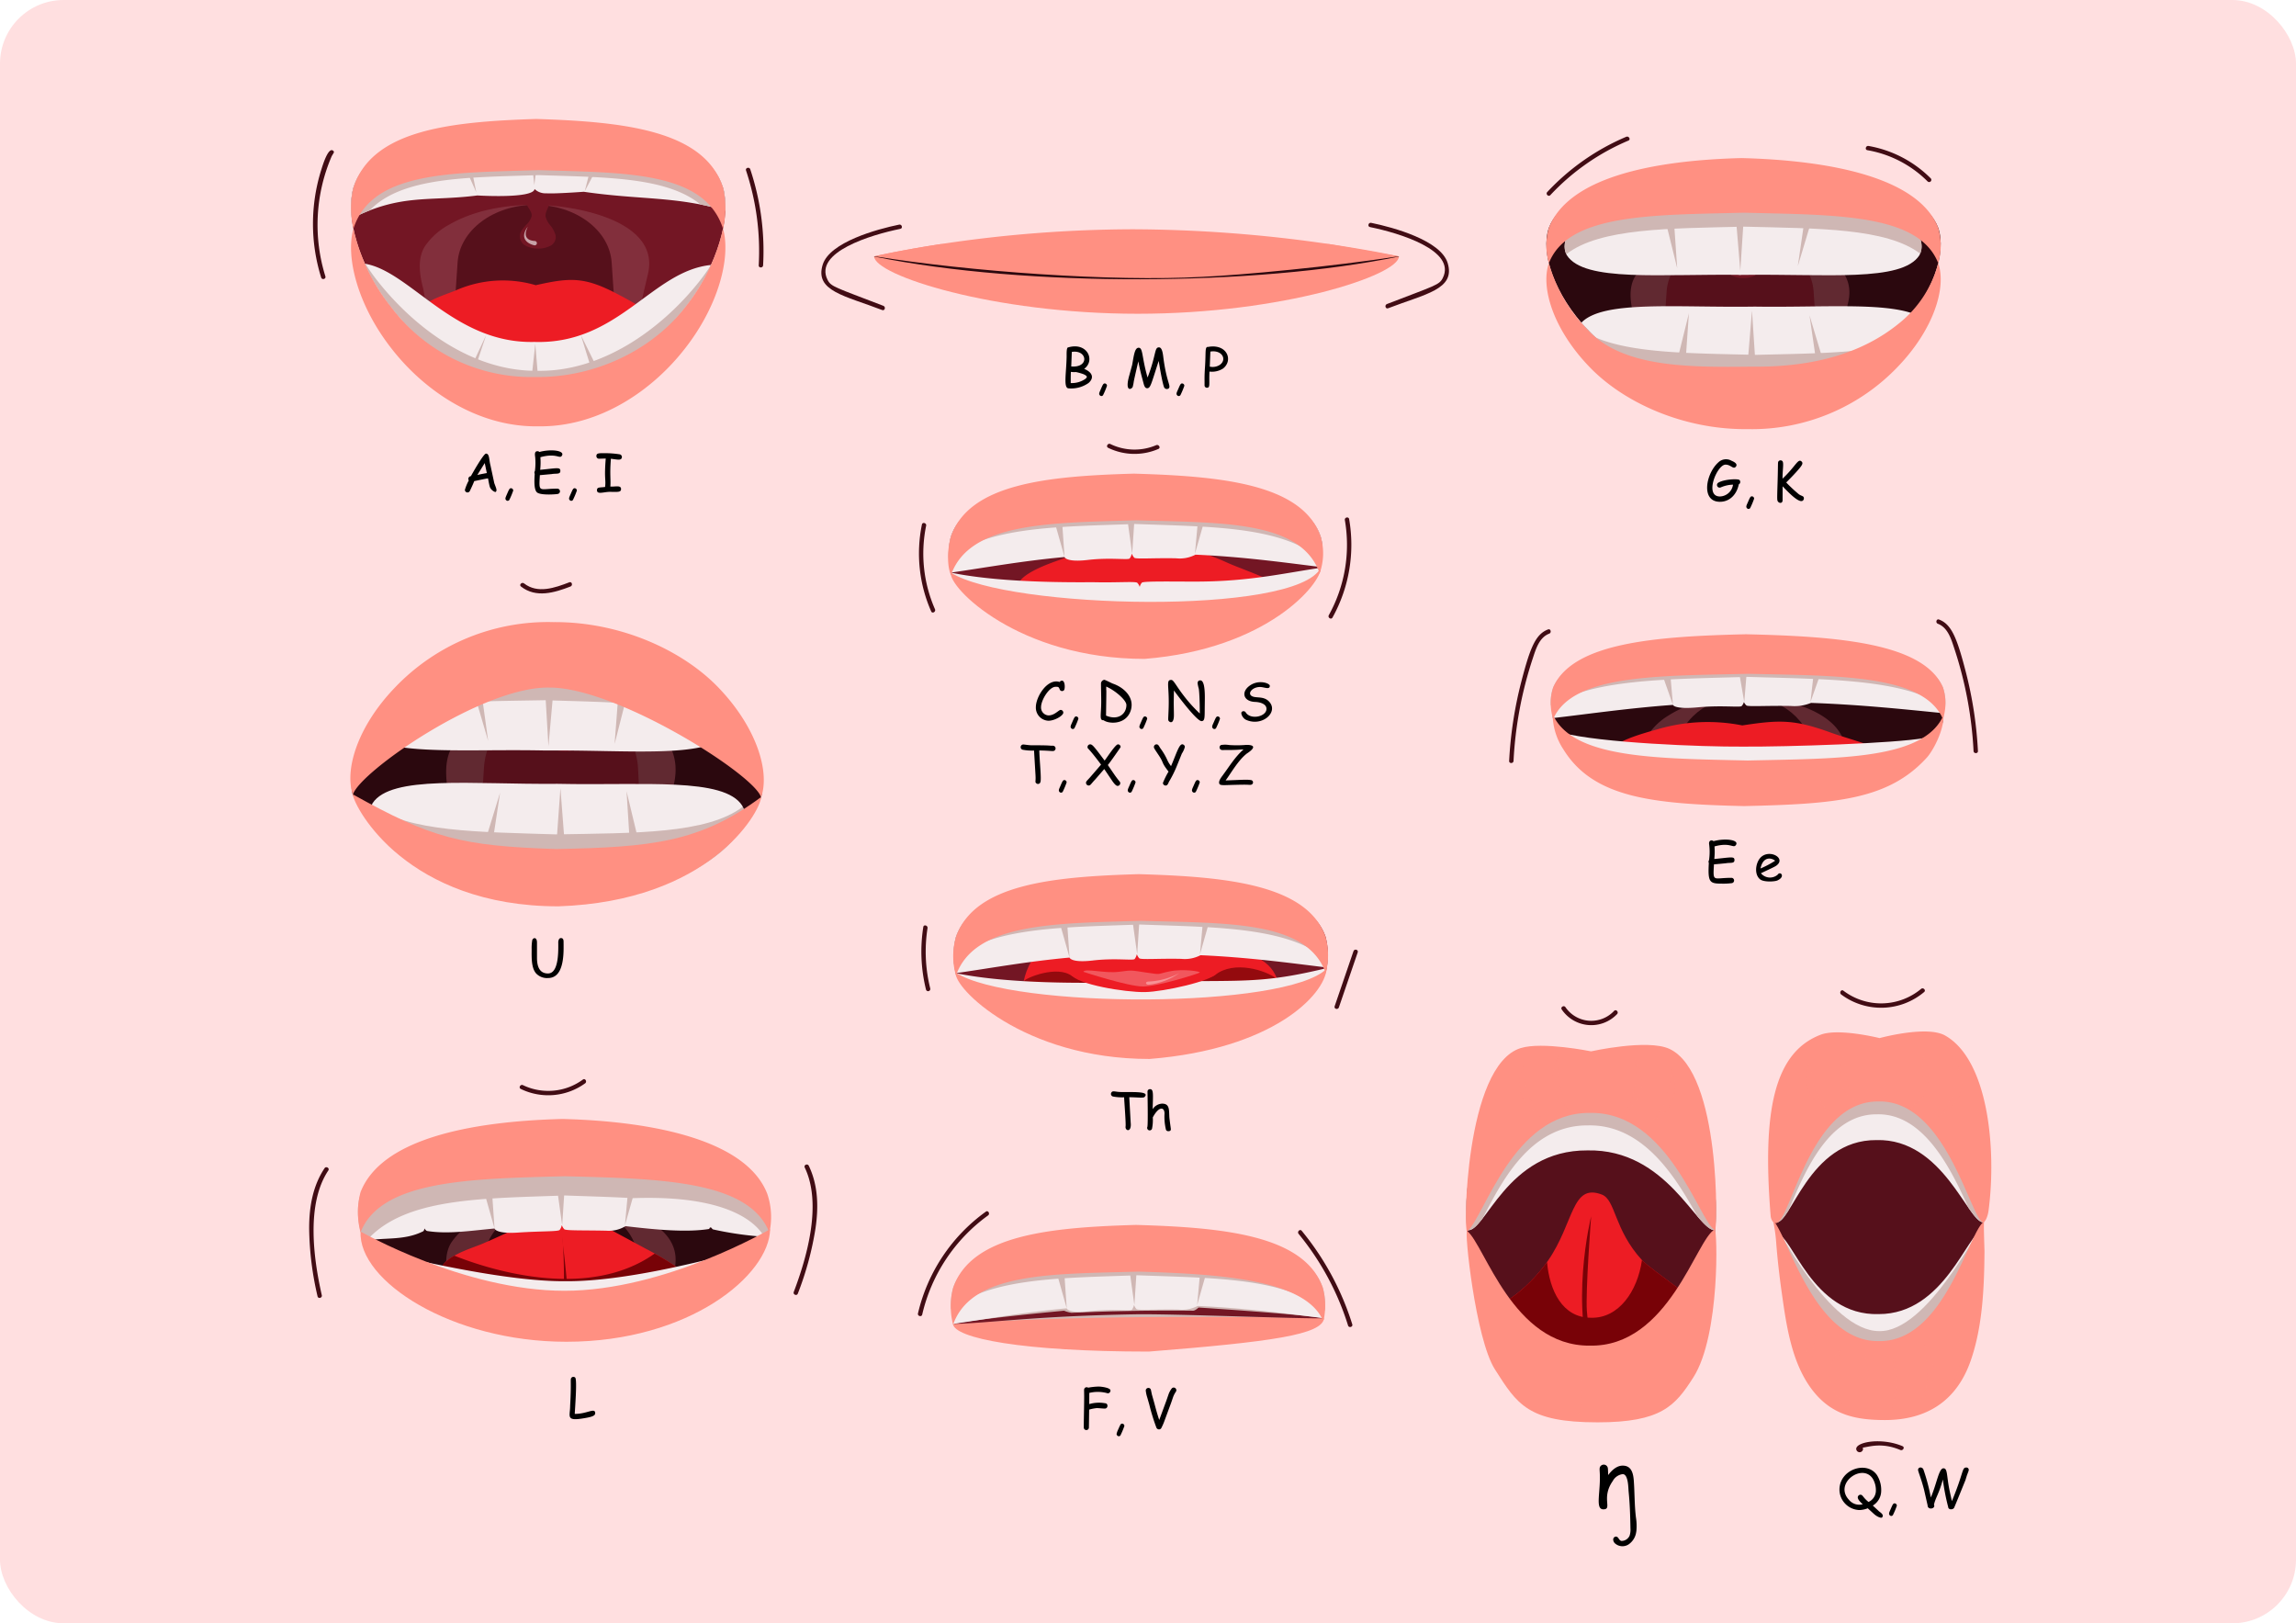 <svg xmlns="http://www.w3.org/2000/svg" xmlns:xlink="http://www.w3.org/1999/xlink" width="505" height="357" viewBox="0 0 505 357">
  <defs>
    <clipPath id="clip-path">
      <rect id="Rectangle_338700" data-name="Rectangle 338700" width="369.984" height="313.876" fill="none"/>
    </clipPath>
    <clipPath id="clip-path-3">
      <rect id="Rectangle_338692" data-name="Rectangle 338692" width="50.462" height="23.915" fill="none"/>
    </clipPath>
    <clipPath id="clip-path-4">
      <rect id="Rectangle_338693" data-name="Rectangle 338693" width="50.466" height="28.641" fill="none"/>
    </clipPath>
    <clipPath id="clip-path-6">
      <rect id="Rectangle_338695" data-name="Rectangle 338695" width="48.132" height="22.81" fill="none"/>
    </clipPath>
    <clipPath id="clip-path-7">
      <rect id="Rectangle_338696" data-name="Rectangle 338696" width="34.136" height="79.121" fill="none"/>
    </clipPath>
    <clipPath id="clip-path-8">
      <rect id="Rectangle_338697" data-name="Rectangle 338697" width="35.413" height="79.12" fill="none"/>
    </clipPath>
    <clipPath id="clip-path-9">
      <rect id="Rectangle_338698" data-name="Rectangle 338698" width="44.735" height="18.239" fill="none"/>
    </clipPath>
  </defs>
  <g id="Group_983476" data-name="Group 983476" transform="translate(-180 -404)">
    <rect id="Rectangle_338540" data-name="Rectangle 338540" width="505" height="357" rx="14" transform="translate(180 404)" fill="#ffdfe0"/>
    <g id="Group_983448" data-name="Group 983448" transform="translate(428 756.165)">
      <g id="Group_983472" data-name="Group 983472" transform="translate(-180 -326)">
        <g id="Group_983471" data-name="Group 983471" clip-path="url(#clip-path)">
          <g id="Group_983470" data-name="Group 983470" transform="translate(0 0.001)">
            <g id="Group_983469" data-name="Group 983469" clip-path="url(#clip-path)">
              <path id="Path_209338" data-name="Path 209338" d="M130.309,39.607c1.757,6.278-.99,16.853-8.3,26.228-7.185,9.308-18.93,17.417-32.356,17.213-13.426.2-25.172-7.906-32.356-17.213-7.307-9.375-10.053-19.95-8.3-26.228,4.039-12.72,21.653-8.618,40.653-9.213,19,.6,36.614-3.507,40.653,9.213" transform="translate(-39.272 -24.472)" fill="#731624"/>
              <g id="Group_983450" data-name="Group 983450" transform="translate(24.33 18.883)" opacity="0.54">
                <g id="Group_983449" data-name="Group 983449">
                  <g id="Group_983448-2" data-name="Group 983448" clip-path="url(#clip-path-3)">
                    <path id="Path_209339" data-name="Path 209339" d="M176.17,123.252H129.764c-.111,0-.86-4.877-.988-5.36-.8-3.039-1.4-6.7.352-9.449a15.15,15.15,0,0,1,5.337-4.752c5.6-3.228,12.395-4.353,18.785-4.353,8.02,0,27.8,3.142,24.92,15.24-.69,2.9-1.354,5.767-2,8.674" transform="translate(-127.992 -99.338)" fill="#8f4550"/>
                  </g>
                </g>
              </g>
              <path id="Path_209340" data-name="Path 209340" d="M203.154,123.252h-35.4l.756-11.241c.478-7.106,7.922-12.674,16.945-12.674s16.466,5.568,16.945,12.674Z" transform="translate(-135.865 -80.455)" fill="#56101b"/>
              <path id="Path_209341" data-name="Path 209341" d="M251.558,101.292a5.739,5.739,0,0,0-.868-1.563,4.89,4.89,0,0,1-1.155-2.05c-.171-1.161,1-2.438.975-3.609h-5.4c-.024,1.171,1.521,2.339,1.35,3.5a4.031,4.031,0,0,1-1.146,1.85,11.038,11.038,0,0,0-.962,1.145,2.36,2.36,0,0,0,.422,3.266,5.292,5.292,0,0,0,2.851.851,5.683,5.683,0,0,0,2.966-.61,2.112,2.112,0,0,0,.969-2.779" transform="translate(-197.528 -76.19)" fill="#731624"/>
              <path id="Path_209342" data-name="Path 209342" d="M249.548,124.761c-1,2-.253,3.01,1.55,3.118a.481.481,0,0,1-.058.961.5.5,0,0,1-.1-.016c-1.561-.41-2.62-1.392-2.031-2.983a4.417,4.417,0,0,1,.635-1.08" transform="translate(-201.464 -101.046)" fill="#c7a2a7"/>
              <path id="Path_209343" data-name="Path 209343" d="M130.309,39.607c-4.039-12.72-21.653-8.618-40.653-9.213-19,.6-36.614-3.507-40.653,9.213a17.728,17.728,0,0,0-.353,6.754c10.829-5.521,17-3.7,27.614-5.069,0,0,12.269.769,12.59-1.417h0a3.443,3.443,0,0,0,2.559.942c1.977.134,8.227-.334,8.262-.336l.145.021c12.444,1.8,20.1.923,30.979,4.12a16.164,16.164,0,0,0-.494-5.013" transform="translate(-39.273 -24.472)" fill="#f4eced"/>
              <path id="Path_209344" data-name="Path 209344" d="M125.335,43.277c1.753.347,3.561.782,5.469,1.343a16.164,16.164,0,0,0-.494-5.013c-4.039-12.72-21.653-8.618-40.653-9.213-19,.6-36.614-3.507-40.653,9.213a17.325,17.325,0,0,0-.4,6.3l.571.19c1.19-.589,2.324-1.089,3.414-1.514,7.071-7.438,21.675-7.237,37.146-7.768,14.5.5,28.157.352,35.6,6.461" transform="translate(-39.274 -24.471)" fill="#cfb7b4"/>
              <path id="Path_209345" data-name="Path 209345" d="M174.244,194.217a61.538,61.538,0,0,0-7.56-4.61c-7.615-4.079-10.687-3.96-18.47-2.21a25.628,25.628,0,0,0-17.607,1.15c-2.474,1.054-9.539,3-9.129,6.635.855,7.582,28.128,11.845,28.128,11.845s26.415-8.5,24.638-12.811" transform="translate(-98.373 -150.842)" fill="#ed1c24"/>
              <path id="Path_209346" data-name="Path 209346" d="M101.844,184.652c-17.732.5-27.385-15.565-37.37-17.2a46.578,46.578,0,0,0,5.772,9.533C77.43,186.291,89.176,194.4,102.6,194.2c13.426.2,25.171-7.905,32.356-17.213a46.682,46.682,0,0,0,5.648-9.261c-12.965,1.294-20.26,17.451-38.763,16.93" transform="translate(-52.218 -135.62)" fill="#f4eced"/>
              <path id="Path_209347" data-name="Path 209347" d="M137.236,172.322c-7.673,9.308-20.358,18.883-34.695,18.68-14.337.2-26.737-9.372-34.41-18.68a48.037,48.037,0,0,1-3.555-4.855l-.1-.017a46.568,46.568,0,0,0,5.771,9.533c7.185,9.308,18.93,17.417,32.356,17.214,13.426.2,25.171-7.905,32.357-17.213a46.725,46.725,0,0,0,5.6-9.16,48.172,48.172,0,0,1-3.326,4.5" transform="translate(-52.219 -135.62)" fill="#cfb7b4"/>
              <path id="Path_209348" data-name="Path 209348" d="M257.947,260.172l-.867,7.937H258.6Z" transform="translate(-208.212 -210.717)" fill="#cfb7b4"/>
              <path id="Path_209349" data-name="Path 209349" d="M314.349,249.913l2.411,7.8,1.206-.482Z" transform="translate(-254.595 -202.408)" fill="#cfb7b4"/>
              <path id="Path_209350" data-name="Path 209350" d="M192.842,249.913l-2.813,6.029h.8Z" transform="translate(-153.907 -202.408)" fill="#cfb7b4"/>
              <path id="Path_209351" data-name="Path 209351" d="M178.611,48.852l2.813,6.35-1.407-6.993Z" transform="translate(-144.66 -39.046)" fill="#cfb7b4"/>
              <path id="Path_209352" data-name="Path 209352" d="M257.08,43.88l.655,5.948.776-6.27Z" transform="translate(-208.212 -35.279)" fill="#cfb7b4"/>
              <path id="Path_209353" data-name="Path 209353" d="M320.165,56.224l-1.327,5.225,2.733-5.225Z" transform="translate(-258.231 -45.537)" fill="#cfb7b4"/>
              <path id="Path_209354" data-name="Path 209354" d="M89.733,11.256c18.99.595,36.519.182,40.57,12.879a19.723,19.723,0,0,0,.006-9C126.271,2.419,108.22.6,89.22,0,70.221.6,53.043,2.419,49,15.138a19.723,19.723,0,0,0,.006,9c4.05-12.7,21.733-12.284,40.723-12.879" transform="translate(-39.273 -0.003)" fill="#ff9082"/>
              <path id="Path_209355" data-name="Path 209355" d="M130.3,126.955a42.556,42.556,0,0,1-8.29,17.231c-7.185,9.308-19.688,15.588-33.115,15.385a38.573,38.573,0,0,1-31.6-15.385,42.548,42.548,0,0,1-8.29-17.231l-.006.019c-1.757,6.278.989,16.853,8.3,26.228,7.185,9.308,18.93,17.417,32.356,17.213,13.426.2,25.171-7.905,32.356-17.213,7.307-9.375,10.053-19.949,8.3-26.228l-.006-.019" transform="translate(-39.273 -102.823)" fill="#ff9082"/>
              <path id="Path_209356" data-name="Path 209356" d="M185.655,394.4q-.148-.513-.37-1.794c-.636.087-1.089.2-3.035.6q-.285.747-.974,2.181a.572.572,0,0,1-1.082-.256,10.319,10.319,0,0,1,.86-2.079.6.6,0,0,1,.461-.934c.259-.487,2.776-4.96,3.32-4.96.787,0,.656,1.343.974,2.54l.849,3.958c.43,1.154.665,1.6.313,1.925-.118.11-1.078-.355-1.315-1.179m-1.1-5.165-1.629,2.625q.689-.177,2.09-.427Z" transform="translate(-145.941 -313.565)"/>
              <path id="Path_209357" data-name="Path 209357" d="M227.24,429.8c-.286-.3-.112-.6.205-1.333.42-.964.543-1.281.866-1.281a.514.514,0,0,1,.5.512,17.155,17.155,0,0,1-.808,1.948.441.441,0,0,1-.758.154" transform="translate(-183.927 -345.981)"/>
              <path id="Path_209358" data-name="Path 209358" d="M261.953,384.94a15.261,15.261,0,0,1-.046,2.768c3.643-.35,4.436-.644,4.436.234,0,.823-.906.517-1.879.7l-2.631.239c-.228,4.034-.243,2.967,3.821,2.967a.588.588,0,0,1,.12,1.167c-.484.1-3.837.337-4.584-.359-.732-.678-.545-3-.484-4.066a.624.624,0,0,1,.046-.626,14.2,14.2,0,0,0,.057-3.05c-.091-.645-.152-1.3.513-1.3a.569.569,0,0,1,.41.165c2.8-.745,5.837-.231,4.875.917-.49.574-1.214-.712-4.653.239" transform="translate(-211.095 -310.55)"/>
              <path id="Path_209359" data-name="Path 209359" d="M300.877,429.8c-.286-.3-.112-.6.205-1.333.42-.964.543-1.281.866-1.281a.514.514,0,0,1,.5.512,17.187,17.187,0,0,1-.809,1.948.441.441,0,0,1-.758.154" transform="translate(-243.567 -345.981)"/>
              <path id="Path_209360" data-name="Path 209360" d="M335.541,387.883c-.284,3.581.013,4.574-.125,6.11,1.045.1,2.358-.378,2.358.558,0,.768-.833.615-2.477.615-1.316,0-2.819.658-2.819-.37,0-.723.66-.548,1.788-.706.212-1.716-.228-1.682.142-6.253l-1.481.04a.563.563,0,0,1-.575-.587c0-.714.63-.626,2.261-.626a20.7,20.7,0,0,1,2.841.245.6.6,0,0,1,.313,1.036c-.307.236-.846.131-2.227-.063" transform="translate(-269.176 -313.162)"/>
              <path id="Path_209361" data-name="Path 209361" d="M8.943,36.314c-1.12-1.3-2.447,3.221-2.728,4.111A39.625,39.625,0,0,0,6.2,64.09c.183.591,1.114.339.93-.256A38.118,38.118,0,0,1,8.517,37.413c.354-.64.619-.877.426-1.1" transform="translate(-3.561 -29.224)" fill="#410c14"/>
              <path id="Path_209362" data-name="Path 209362" d="M505.367,57.067a56.081,56.081,0,0,1,2.793,20.858c-.034.62.931.618.964,0A56.823,56.823,0,0,0,506.3,56.81c-.195-.586-1.127-.335-.93.257" transform="translate(-409.281 -45.742)" fill="#410c14"/>
              <path id="Path_209363" data-name="Path 209363" d="M49.419,650.539c-1.614-4.718,4.306-10.377,9.257-15.506,7.99-8.357,21.01-15.6,35.837-15.317,14.829-.087,27.754,7.323,35.634,15.783,4.884,5.192,10.369,10.814,9.054,15.625-.852,3.119-24.011,15.758-45,16.158-20.98-.674-43.709-13.6-44.784-16.744" transform="translate(-39.806 -501.91)" fill="#2b080e"/>
              <g id="Group_983453" data-name="Group 983453" transform="translate(30.131 127.62)" opacity="0.54">
                <g id="Group_983452" data-name="Group 983452">
                  <g id="Group_983451" data-name="Group 983451" clip-path="url(#clip-path-4)">
                    <path id="Path_209364" data-name="Path 209364" d="M206.607,700.021l-46.405-.3c-.111,0-.823-5.817-.946-6.393-.777-3.626-1.35-7.988.426-11.255a16.4,16.4,0,0,1,5.374-5.627c5.628-3.809,12.428-5.1,18.819-5.063,8.02.053,27.773,3.925,24.8,18.32-.712,3.45-1.4,6.861-2.068,10.321" transform="translate(-158.511 -671.38)" fill="#8f4550"/>
                  </g>
                </g>
              </g>
              <path id="Path_209365" data-name="Path 209365" d="M233.247,699.99l-35.4-.231.843-13.387c.533-8.462,8.021-15.047,17.043-14.989s16.423,6.741,16.845,15.21Z" transform="translate(-160.239 -543.762)" fill="#56101b"/>
              <path id="Path_209366" data-name="Path 209366" d="M282.347,673.688a7.307,7.307,0,0,0-.856-1.868,6.194,6.194,0,0,1-1.139-2.449c-.162-1.384,1.018-2.9,1-4.292l-5.4-.035c-.034,1.395,1.5,2.8,1.323,4.178a5.021,5.021,0,0,1-1.161,2.2,12.907,12.907,0,0,0-.971,1.357,3.189,3.189,0,0,0,.4,3.893,4.706,4.706,0,0,0,2.845,1.032,4.927,4.927,0,0,0,2.97-.708,2.76,2.76,0,0,0,.991-3.3" transform="translate(-222.46 -538.627)" fill="#731624"/>
              <path id="Path_209367" data-name="Path 209367" d="M280.325,701.622c-1.029,2.406-.229,3.588,1.526,3.725a.547.547,0,0,1,.447.61.492.492,0,0,1-.609.515c-2.114-.676-2.946-2.439-1.364-4.85" transform="translate(-226.372 -568.253)" fill="#c7a2a7"/>
              <path id="Path_209368" data-name="Path 209368" d="M152.926,632.353a61.467,61.467,0,0,0,7.53,4.659c7.588,4.129,10.661,4.03,18.455,2.33a25.629,25.629,0,0,0,17.614-1.036c2.48-1.037,9.558-2.938,9.172-6.575-.806-7.588-28.05-12.029-28.05-12.029s-26.47,8.332-24.721,12.65" transform="translate(-123.789 -501.906)" fill="#ed1c24"/>
              <path id="Path_209369" data-name="Path 209369" d="M84.905,642.944a44.562,44.562,0,0,0-3.372,3.919c7.235,2.641,21.425,1.516,36.475,1.846,18.111-.161,34.95,1.768,40.02-3.444q-.787-.933-1.652-1.855a51.028,51.028,0,0,0-22.354-13.856c-5.061.059-10.474.176-15.99,0-3.714.071-7.38.009-10.923-.077a51.049,51.049,0,0,0-22.2,13.468" transform="translate(-66.035 -509.821)" fill="#f4eced"/>
              <path id="Path_209370" data-name="Path 209370" d="M149.279,629.561l-.244,0h-.083l-.306,0h-.06l-.256,0h-.09l-.249,0h-.073l-.3,0h-2.465l-.313,0h0l-.3,0h-.077l-.234,0h-.092l-.282,0h-.123l-.178,0h-.123l-.279,0h-.018l-.317,0h-.064l-.231,0h-.1l-.248,0-.14,0-.222,0h-.081l-.211,0-.121,0-.28-.006h-.068l-.249-.005h-.07l-.224-.005-.153,0-.22,0-.114,0-.193,0-.119,0-.209,0-.267-.007h-.051l-.192,0-.19,0h-.041a51.136,51.136,0,0,0-18.149,9.7c8.083-1.414,18.3-1.386,28.935-1.589,14.549.468,28.406.494,37,4.305a51.139,51.139,0,0,0-20.869-12.333h-.024l-.446.005h-.011l-.4,0h-.127l-.715.009-.551.007-.3,0-.238,0-.141,0-.323,0-.191,0-.834.01h-.092l-.426,0h-.037l-.448,0h-.051l-.451,0h-.04l-.413,0H159.3l-.435,0h-.032l-.489,0h0l-.475,0h-.04l-.458,0h-2.058l-.475,0H154.8l-.481,0H154.3l-.484,0h-.028l-.489,0h-.019l-.993-.014h-.037q-.5-.009-1-.02h-.019l-.507-.012h0q-.516-.013-1.032-.03l-.314.006h-.084" transform="translate(-97.68 -509.822)" fill="#cfb7b4"/>
              <path id="Path_209371" data-name="Path 209371" d="M273.987,677.045l-.675-11.429,1.7.011Z" transform="translate(-221.359 -539.091)" fill="#cfb7b4"/>
              <path id="Path_209372" data-name="Path 209372" d="M354.235,666.167l-.821,10.82,2.75-10.807Z" transform="translate(-286.234 -539.537)" fill="#cfb7b4"/>
              <path id="Path_209373" data-name="Path 209373" d="M192.736,665.09l1.433,10.354-3.041-10.364Z" transform="translate(-154.797 -538.657)" fill="#cfb7b4"/>
              <path id="Path_209374" data-name="Path 209374" d="M71.1,772.542c-1.777,3.075.935,8.292,8.212,12.948q1.284.829,2.759,1.629c8.17.753,18.626-.037,29.484.312,10.969-.209,21.513.738,29.728.052q1.46-.767,2.74-1.571c7.337-4.562,10.117-9.743,8.38-12.841-4-6.28-21.625-4.379-40.622-4.795-19,.169-36.6-1.963-40.681,4.264" transform="translate(-57.156 -622.061)" fill="#f4eced"/>
              <path id="Path_209375" data-name="Path 209375" d="M70.912,793.578c-1.373,3.112,1.4,8.106,8.4,12.582q1.284.83,2.759,1.629c8.17.753,18.626-.037,29.484.312,10.969-.209,21.513.738,29.727.053q1.46-.767,2.74-1.572c7.147-4.444,9.97-9.474,8.506-12.6-7.872,6.027-23.961,5.758-41.006,6.083-16.924-.544-32.8-.489-40.61-6.492" transform="translate(-57.157 -642.729)" fill="#cfb7b4"/>
              <path id="Path_209376" data-name="Path 209376" d="M287.227,774.171l-.824,11.42,1.7.011Z" transform="translate(-231.961 -627.011)" fill="#cfb7b4"/>
              <path id="Path_209377" data-name="Path 209377" d="M367.926,788.656l-.68-10.829,2.609,10.842Z" transform="translate(-297.437 -629.973)" fill="#cfb7b4"/>
              <path id="Path_209378" data-name="Path 209378" d="M205.827,789.733l1.568-10.334-3.175,10.324Z" transform="translate(-165.4 -631.246)" fill="#cfb7b4"/>
              <path id="Path_209379" data-name="Path 209379" d="M140.238,781.907c-13.439,9.991-24.116,11.055-45.093,11.455-20.97-.674-27.422-2.4-44.768-12.036.512,3.249,12.077,24.638,45.252,24.638,33.058-1.112,44.237-20.349,44.608-24.057" transform="translate(-40.802 -632.807)" fill="#ff9082"/>
              <path id="Path_209380" data-name="Path 209380" d="M48.229,620.045c1.223-4.834,28.374-23.861,43.2-23.581,14.829-.087,45.422,19.317,46.582,24.167l.007-.017c1.977-5.658-.994-15.231-9.008-23.753-7.88-8.46-21.806-14.881-36.636-14.794A46.5,46.5,0,0,0,57.54,596.394c-8.125,8.416-11.221,17.95-9.318,23.634l.007.017" transform="translate(-38.616 -471.416)" fill="#ff9082"/>
              <path id="Path_209381" data-name="Path 209381" d="M261.031,956.442a3.284,3.284,0,0,1-2.642-1.02c-1.093-1.269-.974-3.611-.974-5.313a10.183,10.183,0,0,1,.137-2.01c.2-.586,1.037-.708,1.037.546v3.343q0,3.451,2.414,3.451,2.272,0,2.272-5.809v-.559c0-.227-.006-.379-.006-.455a1.45,1.45,0,0,1,.125-.62.508.508,0,0,1,.473-.342q.569,0,.569.78,0,.234.006.706v.706q0,6.594-3.411,6.594" transform="translate(-208.48 -767.518)"/>
              <path id="Path_209382" data-name="Path 209382" d="M244.361,536.816c3.314,2.588,7.337,1.368,10.893,0,.573-.221.324-1.154-.256-.93-3.145,1.21-6.968,2.581-9.955.248-.484-.378-1.171.3-.682.682" transform="translate(-197.775 -433.994)" fill="#410c14"/>
              <path id="Path_209383" data-name="Path 209383" d="M104.388,1197.892c-20.984.538-44.886,16.971-44.886,16.971s30.643,22.264,45.471,22.081c14.829.184,38.318-15.724,44.444-21.85-4.461-11.491-24.045-16.664-45.029-17.2" transform="translate(-48.191 -970.188)" fill="#2b080e"/>
              <g id="Group_983456" data-name="Group 983456" transform="translate(30.142 237.971)" opacity="0.54">
                <g id="Group_983455" data-name="Group 983455">
                  <g id="Group_983454" data-name="Group 983454" clip-path="url(#clip-path-3)">
                    <path id="Path_209384" data-name="Path 209384" d="M206.748,1275.817H160.342c-.111,0-.86-4.877-.988-5.36-.8-3.04-1.4-6.7.352-9.449a15.15,15.15,0,0,1,5.337-4.752c5.6-3.228,12.395-4.353,18.786-4.353,8.02,0,27.8,3.142,24.919,15.24-.69,2.9-1.354,5.767-2,8.674" transform="translate(-158.57 -1251.902)" fill="#8f4550"/>
                  </g>
                </g>
              </g>
              <path id="Path_209385" data-name="Path 209385" d="M233.731,1275.817h-35.4l.756-11.241c.478-7.106,7.922-12.674,16.944-12.674s16.467,5.568,16.944,12.674Z" transform="translate(-160.63 -1013.932)" fill="#2b080e"/>
              <path id="Path_209386" data-name="Path 209386" d="M204.515,1272.478a61.582,61.582,0,0,0-7.56-4.61c-7.615-4.079-16.783-9.191-17.928-9.214-1.67-.034-8.293,3.957-18.149,8.155-2.474,1.054-9.539,3-9.129,6.635.855,7.582,28.128,11.845,28.128,11.845s26.415-8.5,24.638-12.811" transform="translate(-122.889 -1019.4)" fill="#ed1c24"/>
              <path id="Path_209387" data-name="Path 209387" d="M204.515,1316.226a52.439,52.439,0,0,0-5.631-3.556c-15.162,10.76-37.533,3.08-44.061.461-1.834,1.041-3.266,2.368-3.075,4.061.855,7.582,28.128,11.845,28.128,11.845s26.415-8.5,24.638-12.811" transform="translate(-122.889 -1063.148)" fill="#780207"/>
              <path id="Path_209388" data-name="Path 209388" d="M292.83,1295.26c-.06-.691-.134-1.318-.226-1.862,0,0,.09.71.226,1.862" transform="translate(-236.984 -1047.54)" fill="#780207"/>
              <path id="Path_209389" data-name="Path 209389" d="M293.684,1317.837h1.278c-.09-4.266-.866-11.306-1.258-14.641a129.552,129.552,0,0,1-.02,14.641" transform="translate(-237.858 -1055.475)" fill="#780207"/>
              <path id="Path_209390" data-name="Path 209390" d="M174.593,1319.744c-.135-.137-18.168,4.843-31.342,4.733-13.174.11-33.236-4.871-33.371-4.733-.951.959-1.824,1.934-2.62,2.915q.541.61,1.115,1.213c7.936,8.409,20.45,11.942,35.278,11.758,14.237.177,27.222-2.777,35.221-10.758a37.961,37.961,0,0,0-4.282-5.129" transform="translate(-86.871 -1068.875)" fill="#f4eced"/>
              <path id="Path_209391" data-name="Path 209391" d="M176.143,1325.1c-8.151,6.671-20.585,9.657-33.871,9.493-13.8.17-25.3-3.057-33.225-10.28q-.95,1.016-1.787,2.049.541.61,1.115,1.213c7.935,8.409,19.937,11.075,34.766,10.892,14.237.177,27.734-1.911,35.734-9.892a36.91,36.91,0,0,0-2.732-3.475" transform="translate(-86.871 -1072.578)" fill="#cfb7b4"/>
              <path id="Path_209392" data-name="Path 209392" d="M147.385,1208.121c-4.461-11.491-23.381-7.786-44.365-8.323-20.984.537-40.02-3.168-44.481,8.323-1.016,2.969-.986,5.719.221,10.269,4.441-.931,8.781,0,13.122-2.16.235-.117.3-.631.3-.631s.3.515.637.566c4.608.717,9.33-.056,14.778-.553h0s.257,1.226,5.156.894c4.951-.335,8.788-.2,9.163-.575a2.619,2.619,0,0,0,.466-1.021h.038a2.381,2.381,0,0,0,.518.861c.409.338,4.308.214,9.217.32a7.069,7.069,0,0,0,4.242-1c6.687.786,13.358,1.41,18.3.636.255-.04.151-.357.408-.351.275.007.313.372.58.439a74.286,74.286,0,0,0,11.672,1.638,13.509,13.509,0,0,0,.033-9.338" transform="translate(-46.824 -971.6)" fill="#f4eced"/>
              <path id="Path_209393" data-name="Path 209393" d="M146.277,1208.121c-4.461-11.491-23.381-7.786-44.365-8.323-20.984.537-40.438-3.168-44.9,8.323-.968,2.831-.7,6.629.82,10.776,5.516-6.864,15.309-8.953,26.812-9.8l1.846,6.518L86.031,1209c4.611-.3,9.474-.427,14.429-.6l.906,6.514.43-6.562.206-.007c4.692.177,9.308.291,13.717.527l-.549,6.03,1.7-5.966c26.549-.958,29.061,9.206,29.376,9.243a15.61,15.61,0,0,0,.033-10.054" transform="translate(-45.716 -971.6)" fill="#cfb7b4"/>
              <path id="Path_209394" data-name="Path 209394" d="M101.994,1169.549c20.973.537,40.471.916,44.944,12.385a15.76,15.76,0,0,0-.471-8.538c-4.461-11.491-24.057-15.908-45.041-16.446-20.984.538-39.957,4.614-44.417,16.105a17.309,17.309,0,0,0,.006,8.838c4.474-11.47,24-11.809,44.979-12.346" transform="translate(-45.714 -937.03)" fill="#ff9082"/>
              <path id="Path_209395" data-name="Path 209395" d="M104.289,1297.985c-22.148,0-44.836-13.036-44.838-13.03-.581,10.865,19.964,24.245,45.257,24.242,27.121,0,44.658-14.685,44.818-24.762,0-.005-23.088,13.55-45.237,13.55" transform="translate(-48.14 -1040.281)" fill="#ff9082"/>
              <path id="Path_209396" data-name="Path 209396" d="M304.593,1464.4c-4.177.731-3.126-.381-3.126-2.716.32-5.642-.047-5.826.31-6.2a.561.561,0,0,1,.809,0c.475.5-.114,7.526-.1,7.972,2.709.032,4.493-1.486,4.493-.131,0,.635-1.065.847-2.386,1.076" transform="translate(-244.066 -1178.678)"/>
              <path id="Path_209397" data-name="Path 209397" d="M243.813,1113.031a13.845,13.845,0,0,0,14.147-1.231c.5-.361.016-1.2-.487-.833a12.885,12.885,0,0,1-13.173,1.23c-.557-.268-1.046.563-.487.833" transform="translate(-197.267 -899.713)" fill="#410c14"/>
              <path id="Path_209398" data-name="Path 209398" d="M562.988,1210.313c3.764,7.817.669,19.268-2.41,27.365-.221.581.67.952.891.37a68.627,68.627,0,0,0,3.9-14.419c.674-4.633.574-9.41-1.489-13.7-.268-.557-1.157-.182-.887.379" transform="translate(-453.991 -979.719)" fill="#410c14"/>
              <path id="Path_209399" data-name="Path 209399" d="M4.213,1213.495c-4.819,7.215-3.352,18.986-1.434,27.434.138.606-.8.849-.934.243A68.684,68.684,0,0,1,0,1226.349c-.021-4.682.745-9.4,3.387-13.354.343-.513,1.172-.019.825.5" transform="translate(0 -982.246)" fill="#410c14"/>
              <path id="Path_209400" data-name="Path 209400" d="M825.781,1315.861c.631,2.056-.02,7.262-.02,7.262s-25.139,4.038-38.565,3.853c-13.426.185-42.036-3.1-42.036-3.1s-.606-5.972.08-8.209c4.039-11.605,21.37-7.863,40.369-8.406,19,.542,36.133-3.008,40.172,8.6" transform="translate(-603.314 -1058.636)" fill="#cfb7b4"/>
              <path id="Path_209401" data-name="Path 209401" d="M826.524,1386.206c-21.285-.476-56.926-.606-81.627,1.249.346,3.151,15.167,6.081,43.086,6.081,27.15-2.165,38.093-3.716,38.541-7.33" transform="translate(-603.301 -1122.46)" fill="#ff9082"/>
              <path id="Path_209402" data-name="Path 209402" d="M744.9,1378.723c5.369-1.113,24.434-2.908,24.434-2.908a7.663,7.663,0,0,0,1.62.463c8.339-.375,17.8-.565,26.78-.463.467,0,1.192-.693,1.192-.693s22.28,1.427,27.6,2.353c-5.465.163-33.014-1.013-41.547-.866-22.511.387-32.412,1.981-40.08,2.114" transform="translate(-603.301 -1113.729)" fill="#731624"/>
              <path id="Path_209403" data-name="Path 209403" d="M824.262,1315.668c-4.039-11.605-21.653-7.863-40.653-8.406-19,.543-36.614-3.2-40.653,8.406a16.265,16.265,0,0,0-.047,7.962c7.719-1.11,15.659-2.576,25.031-3.43,0,0,.279,1.212,5.156.637s8.788.058,9.163-.318a2.617,2.617,0,0,0,.465-1.021h.038a2.372,2.372,0,0,0,.518.861c.409.337,4.308.016,9.217.121a7.477,7.477,0,0,0,4.242-.8c10.462.46,19.5,1.677,27.8,2.7a15.237,15.237,0,0,0-.275-6.713" transform="translate(-601.314 -1058.636)" fill="#f4eced"/>
              <path id="Path_209404" data-name="Path 209404" d="M824.262,1315.668c-4.039-11.605-21.653-7.863-40.652-8.406-19,.543-36.614-3.2-40.653,8.406a13.625,13.625,0,0,0-.487,4.7c5.723-4.425,14.086-5.982,23.626-6.687l1.845,6.518-.458-6.614c4.611-.3,9.474-.427,14.429-.6l.906,6.514.43-6.562.206-.007c4.692.177,9.308.291,13.717.527l-.549,6.03,1.7-5.966c10.781.638,20.237,2.116,26.408,7.2a13.9,13.9,0,0,0-.465-5.054" transform="translate(-601.314 -1058.636)" fill="#cfb7b4"/>
              <path id="Path_209405" data-name="Path 209405" d="M783.644,1289.8c18.142.519,36.036,1.784,40.389,10.27.24.467.386.476.461-.015a15.241,15.241,0,0,0-.275-6.713c-4.039-11.605-22.09-13.266-41.089-13.81-19,.543-36.177,2.2-40.216,13.81a16.153,16.153,0,0,0-.013,8.137c4.05-11.585,21.752-11.136,40.742-11.679" transform="translate(-601.272 -1036.31)" fill="#ff9082"/>
              <path id="Path_209406" data-name="Path 209406" d="M901.583,1468.045a.575.575,0,0,1-.216-.046,7.9,7.9,0,0,0-3.878-.039l-.012,2.459a7.5,7.5,0,0,1,3.469-.188.529.529,0,0,1,.535.582.582.582,0,0,1-.165.424.551.551,0,0,1-.41.167c-.2,0-.494-.018-.889-.051s-.691-.052-.888-.052a8.979,8.979,0,0,0-1.674.33l-.051,3.918a.577.577,0,0,1-.16.412.533.533,0,0,1-.4.168.543.543,0,0,1-.407-.168.57.57,0,0,1-.162-.412q0-1.122.043-3.369t.043-3.368q0-.25-.009-.755t-.008-.754a.6.6,0,0,1,.156-.421.526.526,0,0,1,.407-.171.576.576,0,0,1,.336.1,13.847,13.847,0,0,1,2.26-.245,6.962,6.962,0,0,1,1.5.188q1.144.262,1.145.684a.612.612,0,0,1-.148.4.512.512,0,0,1-.41.2" transform="translate(-725.9 -1187.794)"/>
              <path id="Path_209407" data-name="Path 209407" d="M934.753,1512.205a.464.464,0,0,1-.347-.154.491.491,0,0,1-.148-.353,4.284,4.284,0,0,1,.353-.979q.308-.706.473-1.008a.443.443,0,0,1,.394-.273.46.46,0,0,1,.35.157.512.512,0,0,1,.145.356,17.063,17.063,0,0,1-.808,1.947.433.433,0,0,1-.41.308" transform="translate(-756.667 -1222.513)"/>
              <path id="Path_209408" data-name="Path 209408" d="M974.6,1468.644a5.612,5.612,0,0,0-.575,1.11L973.6,1471l-1.532,4.14a12.517,12.517,0,0,1-.626,1.424.563.563,0,0,1-.513.341.625.625,0,0,1-.615-.444,44.574,44.574,0,0,1-1.532-4.982l-.449-1.566a7.512,7.512,0,0,1-.336-1.549.543.543,0,0,1,.182-.421.563.563,0,0,1,.4-.154.546.546,0,0,1,.558.467l.211.991.547,1.936q.547,2.118,1.065,3.65l.034-.09,1.526-4.135.484-1.4a4.537,4.537,0,0,1,.689-1.276.561.561,0,0,1,.444-.228.57.57,0,0,1,.407.173.562.562,0,0,1,.179.419.614.614,0,0,1-.114.342" transform="translate(-783.989 -1188.717)"/>
              <path id="Path_209409" data-name="Path 209409" d="M719.32,1263.807a38.273,38.273,0,0,0-14.927,22.373c-.14.6.79.862.93.257a37.265,37.265,0,0,1,14.484-21.8c.5-.359.018-1.2-.487-.833" transform="translate(-570.486 -1023.501)" fill="#410c14"/>
              <path id="Path_209410" data-name="Path 209410" d="M1144.4,1286.316a59.731,59.731,0,0,1,10.871,20.144c.184.59,1.116.338.93-.257a60.963,60.963,0,0,0-11.119-20.569c-.395-.48-1.073.206-.682.682" transform="translate(-926.771 -1041.12)" fill="#410c14"/>
              <path id="Path_209411" data-name="Path 209411" d="M827.517,909.874a15.864,15.864,0,0,1,.1,7.441c-.951,5.061-25.735,14.894-39.161,14.708-13.426.186-41.155-9.05-42.233-13.94a16.458,16.458,0,0,1-.006-8.209c4.039-11.606,21.653-7.863,40.653-8.406,19,.543,36.614-3.2,40.652,8.406" transform="translate(-603.95 -729.978)" fill="#731624"/>
              <path id="Path_209412" data-name="Path 209412" d="M853.683,983.011l-26.907-5.371,2.738-3.65,24.169,1.231,19.772-2.249,7.073,1.738,1.98,2.438Z" transform="translate(-669.617 -788.023)" fill="#940a0e"/>
              <path id="Path_209413" data-name="Path 209413" d="M837.391,960.954c2,1.508,28.86,1.828,31.444-.21,4.218-3.327,11.243-1.042,13.673.85-.906-2.469-2.588-3.927-5.164-5.1-7.615-3.457-15.382-1.717-23.165-.233-.393.075-13.278-4.744-23.134-1.187-1.935.7-3.731,4.253-4.269,7.009.712-.842,7.414-3.543,10.615-1.132" transform="translate(-669.616 -772.468)" fill="#ed1c24"/>
              <path id="Path_209414" data-name="Path 209414" d="M827.216,910.052c-4.039-11.606-21.351-8.041-40.351-8.584-19,.543-36.614-3.2-40.653,8.406a16.263,16.263,0,0,0-.047,7.961c7.719-1.11,15.659-2.575,25.031-3.43,0,0,.28,1.212,5.156.636s8.788.058,9.164-.317a2.615,2.615,0,0,0,.466-1.021h.038a2.381,2.381,0,0,0,.518.861c.409.337,4.308.015,9.218.12a7.476,7.476,0,0,0,4.242-.8c10.462.46,19.442,1.677,27.743,2.7a14.214,14.214,0,0,0-.523-6.535" transform="translate(-603.951 -729.978)" fill="#f4eced"/>
              <path id="Path_209415" data-name="Path 209415" d="M789.007,999.056c27.7-2.756,41.329-13.358,40.689-16.395-11.543,2.778-16.289,2.75-27.635,2.813-4.91.028-11.338-.052-11.713.323a2.621,2.621,0,0,0-.465,1.021h-.038a2.382,2.382,0,0,0-.518-.861c-.409-.337-4.308-.013-9.217-.115-2.331-.048-19.684.375-31.771-2.116-.391,2.541,21.668,14.8,40.668,15.328" transform="translate(-606.085 -795.871)" fill="#f4eced"/>
              <path id="Path_209416" data-name="Path 209416" d="M827.216,910.052c-4.039-11.606-21.351-8.041-40.351-8.584-19,.543-36.614-3.2-40.653,8.406a13.617,13.617,0,0,0-.487,4.7c5.723-4.426,14.086-5.982,23.626-6.687l1.845,6.518-.458-6.614c4.611-.3,9.474-.427,14.429-.6l.906,6.514.43-6.563.206-.008c4.692.177,9.308.291,13.717.527l-.549,6.031,1.7-5.966c10.781.638,20.237,2.115,26.409,7.2a12.707,12.707,0,0,0-.767-4.875" transform="translate(-603.951 -729.978)" fill="#cfb7b4"/>
              <path id="Path_209417" data-name="Path 209417" d="M786.547,884c18.99.543,36.555-.073,40.605,11.511a15.476,15.476,0,0,0-.03-7.969c-4.039-11.606-22.09-13.267-41.089-13.81-19,.543-36.177,2.2-40.216,13.81a15.1,15.1,0,0,0,.006,8.478c4.05-11.584,21.733-11.478,40.723-12.02" transform="translate(-603.556 -707.651)" fill="#ff9082"/>
              <path id="Path_209418" data-name="Path 209418" d="M748.16,984.01c-.673,3.1,14.684,18.971,42.6,18.971,27.15-2.165,38.52-14.081,38.956-19.844-8.852,8.852-69.1,8.852-81.56.872" transform="translate(-605.927 -796.256)" fill="#ff9082"/>
              <path id="Path_209419" data-name="Path 209419" d="M881.41,984.806c1.281,2.18,11.956,3.939,16.3,3.862,4.106-.073,14.608-2.389,15.792-4.157,2.058-1.649-32.645-.655-32.087.3" transform="translate(-713.86 -796.654)" fill="#ed1c24"/>
              <path id="Path_209420" data-name="Path 209420" d="M895.777,985.156s9.806,3.233,13.118,3.233,12.083-2.8,12.474-3.052-3.613-.89-6.624-.271-1.565.775-5.058.271-2.951-.594-6.082-.181-7.407-.841-7.828,0" transform="translate(-725.501 -797.605)" fill="#f1575d"/>
              <path id="Path_209421" data-name="Path 209421" d="M975.64,988.272a14.893,14.893,0,0,1-6.729,2.536c-.3.015-.561-.129-.584-.322-.046-.381.62-.387.584-.377a16.1,16.1,0,0,0,6.729-1.837" transform="translate(-784.258 -800.414)" fill="#f79296"/>
              <path id="Path_209422" data-name="Path 209422" d="M708.8,933.343a34.729,34.729,0,0,0,.6,13.788.483.483,0,0,0,.93-.256,33.477,33.477,0,0,1-.6-13.275c.094-.607-.835-.869-.93-.257" transform="translate(-573.723 -755.644)" fill="#410c14"/>
              <path id="Path_209423" data-name="Path 209423" d="M1190.583,961.372q-2.073,6.061-4.148,12.122c-.2.589.73.842.93.257l4.149-12.122c.2-.588-.73-.841-.931-.256" transform="translate(-960.885 -778.359)" fill="#410c14"/>
              <path id="Path_209424" data-name="Path 209424" d="M931.795,1126.286c0,.1.3,5.513.313,5.612.225,2.283-1.29,1.8-1.125.812.1-.617-.308-5.712-.324-6.4a10.6,10.6,0,0,1-2.434-.174.577.577,0,0,1-.308-.957c.214-.25.406-.2,1.326-.078,1.872.225,7.409-.388,5.9,1.144-.25.254-1.439.068-3.352.042" transform="translate(-751.412 -911.153)"/>
              <path id="Path_209425" data-name="Path 209425" d="M973.8,1131.315a12.221,12.221,0,0,1-.308-3.519c0-1.435-1.207-1.709-2.58.851a9.415,9.415,0,0,1-.179,2.523.551.551,0,1,1-1.013-.436c.171-.534.028-7.665.028-7.761a.538.538,0,0,1,.56-.542c.793,0,.673,1.1.565,4.415a2.623,2.623,0,0,1,2.093-1.226c1.75,0,1.482,1.476,1.6,3.105.315,2.744.447,2.6.157,2.862-.112.1-.777.232-.923-.272" transform="translate(-785.359 -909.071)"/>
              <path id="Path_209426" data-name="Path 209426" d="M821.72,446.46c.631,2.057.431,4.619-.1,7.454-.951,5.062-26.067,17.083-39.492,16.9C768.7,471,741.5,459.559,740.421,454.669a16.463,16.463,0,0,1-.006-8.209c4.039-11.606,21.653-7.863,40.653-8.406,19,.543,36.614-3.2,40.653,8.406" transform="translate(-599.255 -354.653)" fill="#731624"/>
              <path id="Path_209427" data-name="Path 209427" d="M942.969,496.043a5.748,5.748,0,0,0-.868-1.563,4.889,4.889,0,0,1-1.155-2.05c-.171-1.161,1-2.438.975-3.609h-5.4c-.024,1.171,1.521,2.339,1.35,3.5a4.037,4.037,0,0,1-1.147,1.85,11.053,11.053,0,0,0-.961,1.144,2.36,2.36,0,0,0,.422,3.266,5.293,5.293,0,0,0,2.851.851,5.686,5.686,0,0,0,2.966-.611,2.112,2.112,0,0,0,.969-2.779" transform="translate(-757.51 -395.904)" fill="#731624"/>
              <path id="Path_209428" data-name="Path 209428" d="M940.959,519.513c-1,2-.257,3.009,1.55,3.118a.481.481,0,0,1-.058.961.582.582,0,0,1-.1-.016c-1.555-.408-2.621-1.389-2.031-2.983a4.409,4.409,0,0,1,.635-1.081" transform="translate(-761.446 -420.761)" fill="#c7a2a7"/>
              <path id="Path_209429" data-name="Path 209429" d="M876.193,505.636c-2.355-1.477-7.708-3.27-10.285-4.44-7.615-3.457-10.687-3.356-18.469-1.873a29.969,29.969,0,0,0-17.607.975c-2.474.893-10.413,3.416-10,6.5.855,6.425,29,9.163,29,9.163s29.139-6.672,27.363-10.321" transform="translate(-663.977 -403.618)" fill="#ed1c24"/>
              <path id="Path_209430" data-name="Path 209430" d="M821.72,446.46c-4.039-11.606-21.653-7.863-40.653-8.406-19,.543-36.614-3.2-40.653,8.406a16.261,16.261,0,0,0-.047,7.962c7.719-1.111,15.66-2.576,25.031-3.43,0,0,.279,1.212,5.156.636s8.788.058,9.164-.317a2.62,2.62,0,0,0,.465-1.021h.038a2.376,2.376,0,0,0,.518.861c.409.337,4.308.016,9.218.121a7.474,7.474,0,0,0,4.242-.8c10.463.46,19.119,1.677,27.42,2.7.393-2.541.677-4.837.1-6.713" transform="translate(-599.255 -354.653)" fill="#f4eced"/>
              <path id="Path_209431" data-name="Path 209431" d="M797.09,522.283c-4.91.028-12.164-.144-12.538.232a2.048,2.048,0,0,0-.465.892h-.038a2.379,2.379,0,0,0-.518-.861c-.41-.337-4.308-.013-9.218-.115-2.331-.049-19.684.374-31.771-2.116-.391,2.541,21.668,14.8,40.668,15.328a63.706,63.706,0,0,0,6.837.554c13.037-2.19,30.522-10.886,33.252-15.568.218-.589.667-1.063.6-1.38-7.718,1.115-15.463,2.97-26.809,3.034" transform="translate(-601.39 -420.547)" fill="#f4eced"/>
              <path id="Path_209432" data-name="Path 209432" d="M821.378,446.46c-4.039-11.606-21.31-7.863-40.31-8.406-19,.543-36.614-3.2-40.653,8.406a13.625,13.625,0,0,0-.487,4.7c5.723-4.426,14.086-5.982,23.626-6.687l1.845,6.518-.458-6.614c4.611-.3,9.474-.427,14.429-.6l.906,6.514.43-6.562.206-.008c4.692.177,9.308.291,13.717.527l-.549,6.031,1.7-5.966c10.781.638,19.908,2.115,26.08,7.2a13.889,13.889,0,0,0-.479-5.053" transform="translate(-599.256 -354.653)" fill="#cfb7b4"/>
              <path id="Path_209433" data-name="Path 209433" d="M780.622,420.592c18.99.543,36.3.05,40.354,11.635a12.76,12.76,0,0,0,.221-8.092c-4.039-11.606-22.09-13.267-41.089-13.81-19,.543-36.177,2.2-40.216,13.81-.686,2.238-1,6.221.006,8.493,4.05-11.585,21.733-11.493,40.723-12.035" transform="translate(-598.733 -332.327)" fill="#ff9082"/>
              <path id="Path_209434" data-name="Path 209434" d="M742.473,520.314c-.673,3.1,14.684,18.971,42.6,18.971,27.15-2.165,38.892-16.65,38.753-20.038-5.4,10.6-68.9,9.046-81.357,1.067" transform="translate(-601.321 -420.546)" fill="#ff9082"/>
              <path id="Path_209435" data-name="Path 209435" d="M846.071,651.7c-.22-.5-.293-.507-.888-.507-1.4,0-3.2,2.891-3.2,4.482a1.74,1.74,0,0,0,1.64,1.811c1.361,0,2.227-1.213,2.682-1.213a.6.6,0,0,1,.575.6c0,.678-1.916,1.782-3.257,1.782a2.878,2.878,0,0,1-2.779-2.978c0-2.355,2.588-6.423,5.233-5.541a.6.6,0,0,1,.518-.291c.686,0,.7,1.718.461,2.062a.554.554,0,0,1-.985-.2" transform="translate(-681.009 -526.316)"/>
              <path id="Path_209436" data-name="Path 209436" d="M881.21,693.828c-.285-.3-.112-.6.205-1.333.42-.965.543-1.281.866-1.281a.514.514,0,0,1,.495.512,17.1,17.1,0,0,1-.808,1.948.441.441,0,0,1-.757.154" transform="translate(-713.586 -559.823)"/>
              <path id="Path_209437" data-name="Path 209437" d="M916.525,657.749h-.057c-.927,0-.467-1.142-.467-4.168,0-1.176-.051-2.8-.051-3.981a.876.876,0,0,1,.717-.746c.222,0,1.6.745,1.925.854,2.076.709,4.094,2.435,4.094,4.664a4.047,4.047,0,0,1-.458,1.868c-1.307,2.548-4.692,2.272-5.7,1.509m.575-7.409c-.015,2.375.088-2.193-.046,6.384,2.636,1.139,4.481-.331,4.481-2.323,0-1.071-2.421-3.17-4.436-4.061" transform="translate(-741.789 -525.516)"/>
              <path id="Path_209438" data-name="Path 209438" d="M960.807,693.828c-.286-.3-.112-.6.205-1.333.42-.965.543-1.281.866-1.281a.514.514,0,0,1,.5.512,17.187,17.187,0,0,1-.809,1.948.441.441,0,0,1-.758.154" transform="translate(-778.053 -559.823)"/>
              <path id="Path_209439" data-name="Path 209439" d="M1001.228,658.058c-1.071,0-5.438-5.873-6.065-6.737,0,.032-.049,2.764-.046,2.591,0,.827.04,1.987.04,2.842,0,1.838-.779,1.67-1.088,1.333-.252-.27-.155-.269-.068-2.924.159-4.935-.654-6.159.587-6.159.556,0,1.072,1.429,3.3,4.191a32.35,32.35,0,0,0,2.961,3.189c0-.06.015-3.7-.211-5.421a9.26,9.26,0,0,1-.268-1.2q0-.661.6-.661.991,0,.991,3.7,0,.632-.018,1.888c-.033,2.434.085,3.374-.717,3.374" transform="translate(-804.96 -525.637)"/>
              <path id="Path_209440" data-name="Path 209440" d="M1045.012,693.828c-.307-.318-.079-.679.205-1.333.418-.958.542-1.281.866-1.281a.514.514,0,0,1,.5.512,17.165,17.165,0,0,1-.809,1.948.44.44,0,0,1-.757.154" transform="translate(-846.25 -559.823)"/>
              <path id="Path_209441" data-name="Path 209441" d="M1078.694,658.14a.573.573,0,0,1,.9.168c1.1,1.633,4.533.879,4.533-.837,0-1.083-1.435-1.49-2.517-1.521-2.548-.1-3.136-2.149-1.19-3.565,1.993-1.436,4.442-.54,4.442.023,0,.955-1.267.245-2.192.262-1.89.024-3.034,1.772-1.3,2.17.9.212,2.231-.048,3.252.957,2.355,2.316-1.436,5.724-5.011,4.077-.707-.326-1.241-1.439-.914-1.734" transform="translate(-873.568 -527.749)"/>
              <path id="Path_209442" data-name="Path 209442" d="M827.364,725.01c.051,2.35.516,6.359.233,6.987a.542.542,0,0,1-.905.216c-.33-.288-.068-.331-.162-1.76,0-.034-.321-5.388-.322-5.421a10.81,10.81,0,0,1-2.477-.177.584.584,0,0,1,.125-1.156c.433.025,1.216.171,1.834.171,4.572,0,3.546.1,4.675.1a.587.587,0,0,1,.41,1c-.326.332-.573.081-3.411.043" transform="translate(-666.773 -586.134)"/>
              <path id="Path_209443" data-name="Path 209443" d="M867.6,767.452c-.3-.316-.08-.675.205-1.333.4-.923.531-1.281.865-1.281a.514.514,0,0,1,.5.513,17.208,17.208,0,0,1-.809,1.948.441.441,0,0,1-.758.154" transform="translate(-702.564 -619.452)"/>
              <path id="Path_209444" data-name="Path 209444" d="M903.673,728.071l1.253,1.833c1.356,1.977,1.481,1.791,1.481,2.17a.6.6,0,0,1-.587.593c-.43,0-1.021-.868-1.281-1.258l-1.657-2.455-1.959,2.267c-.928.963-1.042,1.361-1.464,1.361a.6.6,0,0,1-.586-.592c0-.381.312-.507,1.173-1.532l2.135-2.477c-3.091-4.132-2.972-3.422-2.972-3.855a.591.591,0,0,1,.575-.6c.5,0,.873.5,3.183,3.57.753-1,2.411-3.57,2.938-3.57a.6.6,0,0,1,.587.592c0,.039-2.347,3.429-2.819,3.952" transform="translate(-728.008 -585.994)"/>
              <path id="Path_209445" data-name="Path 209445" d="M947.322,767.452c-.3-.316-.08-.675.205-1.333.4-.923.531-1.281.865-1.281a.514.514,0,0,1,.5.513,17.152,17.152,0,0,1-.809,1.948.44.44,0,0,1-.757.154" transform="translate(-767.129 -619.452)"/>
              <path id="Path_209446" data-name="Path 209446" d="M983.566,725.535l-.979,2.42a24.873,24.873,0,0,1-1.783,3.651c-.218.344-.3.945-.809.945a.591.591,0,0,1-.587-.575,17.17,17.17,0,0,1,1.236-2.494c-1.741-2.247-.889-1.681-2.175-3.616-.952-1.429-1.048-1.562-1.048-1.794a.591.591,0,0,1,.587-.581c.455,0,.558.492.922.973a13.789,13.789,0,0,1,1.464,2.517,6.286,6.286,0,0,0,.8,1.293c1.375-3.187,1.921-5.451,2.856-4.618a.523.523,0,0,1,.179.41,4.792,4.792,0,0,1-.667,1.469" transform="translate(-791.626 -585.958)"/>
              <path id="Path_209447" data-name="Path 209447" d="M1021.617,767.452c-.3-.317-.08-.675.205-1.333.411-.944.539-1.281.866-1.281a.515.515,0,0,1,.5.513,17.23,17.23,0,0,1-.808,1.948.441.441,0,0,1-.758.154" transform="translate(-827.303 -619.452)"/>
              <path id="Path_209448" data-name="Path 209448" d="M1058.938,725.879c-1.87,1.449-3.547,4.448-4.624,5.877,3.34-.131,3.719-.154,4.436-.154a6.5,6.5,0,0,1,1.11.068.515.515,0,0,1,.3.911c-.233.193-.516.147-.923.123-.671-.04-2.083,0-3.1.023-2.59.063-3.254.228-3.254-.532,0-.64.729-1.42.962-1.794,1.065-1.4,2.579-3.9,4.419-5.467-1.558.045-.517.131-4.659.131a.582.582,0,0,1-.3-1.1,5.351,5.351,0,0,1,1.791,0,24.052,24.052,0,0,0,3.8-.031c3.287,0,.05,1.909.034,1.942" transform="translate(-852.745 -586.284)"/>
              <path id="Path_209449" data-name="Path 209449" d="M706.245,467.768a31.569,31.569,0,0,0,2.042,19.1c.249.567,1.08.077.833-.487a30.431,30.431,0,0,1-1.945-18.361c.124-.606-.806-.865-.93-.257" transform="translate(-571.473 -378.57)" fill="#410c14"/>
              <path id="Path_209450" data-name="Path 209450" d="M923.458,376.683a13.222,13.222,0,0,0,11.052.248c.57-.241.079-1.073-.487-.833a12.174,12.174,0,0,1-10.078-.248c-.557-.267-1.047.564-.487.833" transform="translate(-747.72 -304.364)" fill="#410c14"/>
              <path id="Path_209451" data-name="Path 209451" d="M1183.084,461.594a31.894,31.894,0,0,1-3.525,20.907c-.3.541.506,1.07.808.527a32.96,32.96,0,0,0,3.659-21.644c-.106-.612-1.048-.4-.942.211" transform="translate(-955.287 -373.383)" fill="#410c14"/>
              <path id="Path_209452" data-name="Path 209452" d="M753.748,144.634c-10.462-.122-25.4.37-42.067.37-17.214,0-32.744-.524-43.389-.354h0c-9.1,1.389-14.591,2.691-14.591,2.691,0,4.131,26.108,12.623,57.983,12.623s57.443-8.492,57.443-12.623Z" transform="translate(-529.437 -117.126)" fill="#ff9082"/>
              <path id="Path_209453" data-name="Path 209453" d="M769.124,133.574a341.819,341.819,0,0,1-57.713,4.952,341.774,341.774,0,0,1-57.713-4.952s5.489-1.3,14.59-2.691h0a285.974,285.974,0,0,1,42.376-3.266,303.38,303.38,0,0,1,43.081,3.25c9.517,1.4,15.375,2.707,15.375,2.707" transform="translate(-529.438 -103.359)" fill="#ff9082"/>
              <path id="Path_209454" data-name="Path 209454" d="M725.9,163.377c-19.938,1.109-51.19-1.17-72.118-4.521l-.084.02c0,.011,0,.022,0,.033,33.625,6.836,84.012,6.5,115.42,0,0-.011,0-.023,0-.033l-.087-.019c-14.4,2.252-34.77,4.158-43.138,4.52" transform="translate(-529.437 -128.66)" fill="#2b080e"/>
              <path id="Path_209455" data-name="Path 209455" d="M875.81,272.325c-1.225,0-.515-3.311-.456-7.044-.009-.854-.008-1.777.25-1.936,4.25-1.313,6.15,2.814,3.611,4.692,2.088.891,2.073,2.147.957,3.109a6.616,6.616,0,0,1-4.362,1.179m1.589-3.593a4.942,4.942,0,0,1-1.11-.034c-.052,1.08-.028,1.471-.034,2.46a5.23,5.23,0,0,0,3.195-.9c.451-.385.58-.6-.382-1.048a13.039,13.039,0,0,0-1.669-.478m-.905-4.425c0,.032-.134,3.417-.125,3.2,4.042.341,3.557-3.745.125-3.2" transform="translate(-708.751 -213.082)"/>
              <path id="Path_209456" data-name="Path 209456" d="M914.3,308.589c-.286-.3-.112-.6.205-1.332.417-.959.541-1.282.865-1.282a.514.514,0,0,1,.5.513,17.169,17.169,0,0,1-.809,1.947.44.44,0,0,1-.757.154" transform="translate(-740.389 -247.814)"/>
              <path id="Path_209457" data-name="Path 209457" d="M955.1,273.163c-.4-.637-1.141-5.226-1.253-5.911-1.673,5.121-1.785,6-2.545,6-.453,0-.627-.5-.758-.974-.347-1.335-.716-2.514-1.179-4.937-1.505,6.451-.751,3.539-1.224,5.592-.229.6-1.837,1.29-.758-2.511l.627-2.3c.364-1.942.529-3.77,1.424-3.77,1,0,.651,2.03,1.97,6.543,1.96-5.1,1.456-6.628,2.506-6.628.731,0,.874,1.555.968,2.289.716,5.478,1.757,6.209,1.147,6.754a.679.679,0,0,1-.925-.154" transform="translate(-766.995 -214.039)"/>
              <path id="Path_209458" data-name="Path 209458" d="M1003.782,308.589c-.307-.318-.079-.678.205-1.332.417-.959.541-1.282.865-1.282a.514.514,0,0,1,.5.513,17.157,17.157,0,0,1-.808,1.947.441.441,0,0,1-.758.154" transform="translate(-812.858 -247.814)"/>
              <path id="Path_209459" data-name="Path 209459" d="M1037.1,268.73c-.144,2.708.223,3.554-.563,3.554a.519.519,0,0,1-.524-.541c.016-1.458-.051-1.758.1-4.032.235-3.394-.1-4.532.751-4.4a2.566,2.566,0,0,1,.519-.085c3.725-.316,4.88,3.127,2.711,4.823a4.512,4.512,0,0,1-3,.678m.2-4.4c-.18,4.542-.118,2.975-.131,3.314a2.868,2.868,0,0,0,2.238-.41c1.611-1.189.417-3.326-2.107-2.9" transform="translate(-839.075 -213.177)"/>
              <path id="Path_209460" data-name="Path 209460" d="M609.75,122.181c-4.9,1-15.3,3.859-16.822,8.823-1.782,5.816,4.872,6.792,13.1,9.965.58.224.831-.709.256-.93-10.657-4.111-11.522-4.174-12.3-5.753-2.98-6.032,9.479-9.844,16.027-11.175.608-.124.351-1.053-.256-.93" transform="translate(-479.984 -98.947)" fill="#410c14"/>
              <path id="Path_209461" data-name="Path 209461" d="M1226.258,120.12c4.9,1,15.3,3.859,16.822,8.823,1.782,5.816-4.872,6.792-13.1,9.965-.58.224-.831-.709-.257-.93,10.658-4.111,11.522-4.174,12.3-5.753,2.98-6.032-9.479-9.844-16.026-11.175-.608-.124-.351-1.053.256-.93" transform="translate(-992.673 -97.278)" fill="#410c14"/>
              <path id="Path_209462" data-name="Path 209462" d="M1517.757,91.55c1.85,5.41-1.042,14.521-8.74,22.6-7.569,8.02-19.943,15.007-34.086,14.832-14.144.175-26.517-6.812-34.086-14.832-7.7-8.078-10.59-17.19-8.74-22.6,4.254-10.96,22.811-7.426,42.826-7.938,20.015.513,38.571-3.022,42.826,7.938" transform="translate(-1159.442 -67.594)" fill="#2b080e"/>
              <g id="Group_983459" data-name="Group 983459" transform="translate(290.638 25.811)" opacity="0.54">
                <g id="Group_983458" data-name="Group 983458">
                  <g id="Group_983457" data-name="Group 983457" clip-path="url(#clip-path-6)">
                    <path id="Path_209463" data-name="Path 209463" d="M1574.924,158.6h-44.262c-.106,0-.821-4.652-.942-5.113-.763-2.9-1.337-6.388.336-9.013a14.448,14.448,0,0,1,5.09-4.532c5.345-3.079,11.822-4.152,17.918-4.152,7.65,0,26.514,3,23.769,14.537-.658,2.765-1.292,5.5-1.908,8.273" transform="translate(-1528.971 -135.788)" fill="#8f4550"/>
                  </g>
                </g>
              </g>
              <path id="Path_209464" data-name="Path 209464" d="M1600.662,158.6H1566.9l.721-10.721c.456-6.778,7.557-12.089,16.163-12.089s15.706,5.311,16.162,12.089Z" transform="translate(-1269.048 -109.976)" fill="#56101b"/>
              <path id="Path_209465" data-name="Path 209465" d="M1646.831,137.653a5.488,5.488,0,0,0-.829-1.491,4.667,4.667,0,0,1-1.1-1.955c-.163-1.107.953-2.325.93-3.442h-5.152c-.023,1.117,1.451,2.231,1.288,3.338a3.851,3.851,0,0,1-1.093,1.764,10.508,10.508,0,0,0-.918,1.092,2.251,2.251,0,0,0,.4,3.115,5.048,5.048,0,0,0,2.719.812,5.425,5.425,0,0,0,2.829-.582,2.015,2.015,0,0,0,.925-2.65" transform="translate(-1327.863 -105.909)" fill="#731624"/>
              <path id="Path_209466" data-name="Path 209466" d="M1644.884,160.037c-.967,1.931-.2,2.873,1.479,2.974a.459.459,0,0,1,.431.486c-.031.517-.616.424-.578.416-2.021-.53-2.825-1.938-1.331-3.876" transform="translate(-1331.588 -129.617)" fill="#c7a2a7"/>
              <path id="Path_209467" data-name="Path 209467" d="M1573.088,226.285a58.671,58.671,0,0,0-7.211-4.4c-7.263-3.891-10.193-3.777-17.617-2.108a24.444,24.444,0,0,0-16.794,1.1c-2.359,1.005-9.1,2.862-8.708,6.329.815,7.232,26.829,11.3,26.829,11.3s25.2-8.112,23.5-12.219" transform="translate(-1233.288 -177.113)" fill="#ed1c24"/>
              <path id="Path_209468" data-name="Path 209468" d="M1541.8,222.016a42.518,42.518,0,0,0,3.192-3.759c-6.917-2.474-20.445-1.312-34.8-1.534-17.273.266-33.347-1.469-38.15,3.533q.756.886,1.587,1.759a48.672,48.672,0,0,0,21.408,13.076c4.827-.088,9.989-.233,15.251-.1,3.542-.091,7.039-.055,10.418.005a48.69,48.69,0,0,0,21.095-12.984" transform="translate(-1192.221 -175.459)" fill="#f4eced"/>
              <path id="Path_209469" data-name="Path 209469" d="M1533.538,264.054a48.774,48.774,0,0,0,17.25-9.361c-7.7,1.4-17.447,1.435-27.588,1.7-13.879-.356-27.1-.293-35.314-3.876a48.781,48.781,0,0,0,19.982,11.634Z" transform="translate(-1205.057 -204.514)" fill="#cfb7b4"/>
              <path id="Path_209470" data-name="Path 209470" d="M1665.606,221.789l.715,10.9H1664.7Z" transform="translate(-1348.26 -179.63)" fill="#cfb7b4"/>
              <path id="Path_209471" data-name="Path 209471" d="M1584.878,235.123l.715-10.325-2.556,10.325Z" transform="translate(-1282.122 -182.068)" fill="#cfb7b4"/>
              <path id="Path_209472" data-name="Path 209472" d="M1737.465,237.075l-1.431-9.866,2.964,9.866Z" transform="translate(-1406.036 -184.02)" fill="#cfb7b4"/>
              <path id="Path_209473" data-name="Path 209473" d="M1530.676,97.562c1.675-2.944-.944-7.9-7.914-12.3q-1.23-.783-2.642-1.537c-7.8-.668-17.765.151-28.124-.114-10.462.268-20.524-.569-28.354.135q-1.389.741-2.6,1.517c-6.969,4.4-9.589,9.355-7.913,12.3,3.852,5.965,20.653,4.041,38.775,4.32,18.122-.279,34.923,1.645,38.775-4.32" transform="translate(-1176.507 -67.594)" fill="#f4eced"/>
              <path id="Path_209474" data-name="Path 209474" d="M1530.852,97.211c1.291-2.976-1.389-7.722-8.088-11.948q-1.23-.784-2.642-1.537c-7.8-.668-17.765.151-28.124-.115-10.461.268-20.524-.569-28.354.135q-1.389.741-2.6,1.517c-6.789,4.282-9.45,9.1-8.035,12.066,7.47-5.8,22.817-5.641,39.074-6.057,16.145.414,31.289.262,38.773,5.939" transform="translate(-1176.509 -67.594)" fill="#cfb7b4"/>
              <path id="Path_209475" data-name="Path 209475" d="M1652.072,129.254l.715-10.9h-1.624Z" transform="translate(-1337.298 -95.859)" fill="#cfb7b4"/>
              <path id="Path_209476" data-name="Path 209476" d="M1571.342,118.357l.716,10.325-2.556-10.325Z" transform="translate(-1271.159 -95.86)" fill="#cfb7b4"/>
              <path id="Path_209477" data-name="Path 209477" d="M1723.931,118.357l-1.431,9.866,2.964-9.866Z" transform="translate(-1395.074 -95.86)" fill="#cfb7b4"/>
              <path id="Path_209478" data-name="Path 209478" d="M1475.01,57.237c20,.512,38.472.157,42.739,11.1a13.989,13.989,0,0,0,.006-7.752c-4.255-10.96-23.271-14.849-43.286-15.362-20.015.513-38.111,4.4-42.366,15.362a13.989,13.989,0,0,0,.006,7.752c4.267-10.94,22.9-10.585,42.9-11.1" transform="translate(-1159.44 -36.625)" fill="#ff9082"/>
              <path id="Path_209479" data-name="Path 209479" d="M1517.75,166.816a25.073,25.073,0,0,1-8.733,13.328c-7.662,6.2-18.181,9.607-32.325,9.432-14.144.175-28.278.107-35.847-7.913a34.274,34.274,0,0,1-8.733-14.847l-.006.016c-1.851,5.41,1.042,14.521,8.74,22.6,7.569,8.021,20.891,14.058,35.035,13.883a44.351,44.351,0,0,0,33.137-13.883c7.7-8.078,10.59-17.19,8.74-22.6l-.006-.016" transform="translate(-1159.442 -135.107)" fill="#ff9082"/>
              <path id="Path_209480" data-name="Path 209480" d="M1624.544,399.28c-.443,2.2-1.976,3.838-4.151,3.838-4.261,0-3.111-6.233-.313-8.7a2.428,2.428,0,0,1,2.91-.3c.75.3,1.374.78.865,1.321-.557.594-1.052-.49-2.232-.49-1.88,0-4.738,7-1.23,7a3,3,0,0,0,2.876-2.6,7.188,7.188,0,0,0-2.705.609.584.584,0,0,1-.524-1.042c1.269-.776,4.334-.9,4.652-.587a.563.563,0,0,1,.165.416.55.55,0,0,1-.313.53" transform="translate(-1310.098 -318.93)"/>
              <path id="Path_209481" data-name="Path 209481" d="M1663.062,439.19c-.307-.318-.079-.679.205-1.333.417-.959.541-1.281.865-1.281a.514.514,0,0,1,.5.512,17.1,17.1,0,0,1-.809,1.948.44.44,0,0,1-.757.154" transform="translate(-1346.816 -353.589)"/>
              <path id="Path_209482" data-name="Path 209482" d="M1699.853,400.676c0,.034-.006,3.267-.006,3.064,0,.719-.734.691-1.014.279-.207-.3-.206-.269-.079-4.493.129-4.3,0-4.141.242-4.4a.561.561,0,0,1,.809,0c.362.381.013,1.982.031,3.861,2.976-2.82,3.4-4.534,4.2-3.764.432.418.053.929-1.293,2.42q-1.013,1.11-2.1,2.175a32.871,32.871,0,0,0,2.739,2.563c.615.475,1.15.341,1.15.94a.648.648,0,0,1-.12.37c-.792,1.16-3.975-2.469-4.561-3.018" transform="translate(-1375.771 -319.882)"/>
              <path id="Path_209483" data-name="Path 209483" d="M1432.677,33.258a50.285,50.285,0,0,1,17.176-11.993c.569-.241.079-1.072-.487-.833A50.943,50.943,0,0,0,1432,32.576c-.424.453.257,1.137.682.682" transform="translate(-1159.682 -16.514)" fill="#410c14"/>
              <path id="Path_209484" data-name="Path 209484" d="M1801.5,32.1a24.657,24.657,0,0,1,13.262,6.882.483.483,0,0,0,.682-.682,25.539,25.539,0,0,0-13.688-7.13c-.607-.106-.868.823-.256.93" transform="translate(-1458.775 -25.235)" fill="#410c14"/>
              <path id="Path_209485" data-name="Path 209485" d="M1393.771,1123.31c0,19.718-12.293,35.7-27.458,35.7-12.243,0-22.615-10.419-26.157-24.81a45.616,45.616,0,0,1-1.3-10.894c0-12.972,5.32-24.328,13.278-30.581,4.139-3.251,24.533-3.129,28.757.318,7.737,6.314,12.881,17.507,12.881,30.262" transform="translate(-1084.355 -883.108)" fill="#56101b"/>
              <path id="Path_209486" data-name="Path 209486" d="M1366.313,1085.729c-15.165,0-27.458,15.23-27.458,34.017q0,2.009.184,3.959c3.965.876,8.521-17.637,26.482-17.526,17.571-.361,24.03,17.7,28.062,17.565q.186-1.966.188-4c0-18.787-12.293-34.017-27.458-34.017" transform="translate(-1084.355 -879.346)" fill="#f4eced"/>
              <path id="Path_209487" data-name="Path 209487" d="M1371.269,1088.636c-3.037.4-5.328.859-5.328.859s-2.126-.433-4.9-.784c-12.641,3.047-22.183,16.838-22.183,33.389q0,2.008.184,3.957a1.21,1.21,0,0,0,.126.023c.964.114,1.97-.885,3.2-2.458,3.943-7.438,10.159-20.673,23.246-20.588,12.669-.273,19.813,12.4,24.1,20.021,1.546,1.81,2.771,3.041,3.828,3.044h.048q.185-1.967.188-4c0-16.69-9.7-30.574-22.5-33.464" transform="translate(-1084.355 -881.7)" fill="#cfb7b4"/>
              <path id="Path_209488" data-name="Path 209488" d="M1350.491,1071.979c4.729-1.481,15.5.713,15.5.713s12.407-2.77,17.218-.55c11.433,5.279,10.546,40.145,10.053,39.9-3.449-1.716-10.148-26.187-27.6-25.81-16.834-.11-23.08,22.775-26.926,26.086-.822.708-.573-36.476,11.755-40.339" transform="translate(-1084.034 -867.643)" fill="#ff9082"/>
              <path id="Path_209489" data-name="Path 209489" d="M1386.257,1280.921c3.083,0,6.671-2.418,9.67-5.637,2.657-3.465,11.131-2.045,12.569-7.319-.274-1.315-11.778-9.022-13.667-11.079-6.159-6.711-5.767-13.241-8.825-14.408-6.68-2.547-6.049,6.173-11.847,14.549-4.447,6.425-12.237,12.021-13.907,9.584.957,5.82,21.1,14.31,26.005,14.31" transform="translate(-1101.685 -1005.934)" fill="#ed1c24"/>
              <path id="Path_209490" data-name="Path 209490" d="M1383.653,1332.873c-6.359.043-9.166-6.079-9.7-12.246-4.478,6.3-12.056,11.688-13.7,9.289.957,5.82,21.1,14.31,26.005,14.31,3.083,0,6.671-2.418,9.67-5.637,2.657-3.465,11.131-2.045,12.569-7.319-.274-1.316-11.778-9.022-13.667-11.079-.951,6.811-5.1,12.846-11.178,12.683" transform="translate(-1101.685 -1069.239)" fill="#780207"/>
              <path id="Path_209491" data-name="Path 209491" d="M1474.844,1269.645s-5.083,20.392.966,35.014c0,0-1.623-10.524-1.9-14.141-.334-4.334.936-20.873.936-20.873" transform="translate(-1192.877 -1028.302)" fill="#780207"/>
              <path id="Path_209492" data-name="Path 209492" d="M1393.865,1284.814c-4.032,1.965-10.067,25.916-27.52,25.54-16.915.11-23.038-22.125-26.926-25.215-.7-.555,1.78,23.648,6.1,30.434,4.9,7.69,7.258,11.65,22.559,11.65,14.062,0,17.088-3.622,21.1-9.911,5.945-9.31,5.257-32.778,4.682-32.5" transform="translate(-1084.717 -1040.585)" fill="#ff9082"/>
              <g id="Group_983462" data-name="Group 983462" transform="translate(266.242 206.008)" opacity="0.33" style="mix-blend-mode: multiply;isolation: isolate">
                <g id="Group_983461" data-name="Group 983461">
                  <g id="Group_983460" data-name="Group 983460" clip-path="url(#clip-path-7)">
                    <path id="Path_209493" data-name="Path 209493" d="M1557.543,1099.768s3.395,7.455-4.414,11.411c0,0,3.876-2.536,4.414-11.411" transform="translate(-1524.142 -1096.724)" fill="#ff9082"/>
                    <path id="Path_209494" data-name="Path 209494" d="M1523.645,1088.1s4.563,6.8-2.5,11.977c0,0,3.411-3.134,2.5-11.977" transform="translate(-1498.238 -1087.275)" fill="#ff9082"/>
                    <path id="Path_209495" data-name="Path 209495" d="M1401.359,1095.423s-3.394,7.455,4.414,11.411c0,0-3.876-2.537-4.414-11.411" transform="translate(-1400.626 -1093.205)" fill="#ff9082"/>
                    <path id="Path_209496" data-name="Path 209496" d="M1440.371,1083.757s-4.562,6.8,2.5,11.977c0,0-3.412-3.134-2.5-11.977" transform="translate(-1431.642 -1083.757)" fill="#ff9082"/>
                    <path id="Path_209497" data-name="Path 209497" d="M1468.23,1434.871v12.378s1.849-4.823,0-12.378" transform="translate(-1455.38 -1368.129)" fill="#ff9082"/>
                    <path id="Path_209498" data-name="Path 209498" d="M1499.34,1433.524s.924,9.058-.241,12.152a18.049,18.049,0,0,0,.241-12.152" transform="translate(-1480.381 -1367.037)" fill="#ff9082"/>
                  </g>
                </g>
              </g>
              <path id="Path_209499" data-name="Path 209499" d="M1500.437,1571.29c-.018.158-.041.314-.072.47a3.934,3.934,0,0,1-1.688,2.654,2.474,2.474,0,0,1-2.986-.261,1.181,1.181,0,0,1-.372-.847.654.654,0,0,1,.588-.632c.613,0,.632.871,1.246.96a1.961,1.961,0,0,0,1.769-1.145,4.33,4.33,0,0,0,.189-1.661c-.044-2.715-.129-5.359-.4-8.049-.074-.748-.05-3.834-1.3-3.834a2.873,2.873,0,0,0-2.187,1.511c-2.623,3.736,0,6.228-2.066,6.228-1.883,0-.557-3.8-.793-8.035-.047-.847-.1-1.2.232-1.529a.91.91,0,0,1,1.552.593q.028.147.065,1.436,1.556-2.076,3.2-2.076c1.936,0,2.319,1.711,2.437,3.318.2,2.718.135,5.44.479,8.146a11.55,11.55,0,0,1,.1,2.754" transform="translate(-1208.499 -1260.914)"/>
              <path id="Path_209500" data-name="Path 209500" d="M1448.992,1027.209a7.846,7.846,0,0,0,12.19,1.009c.409-.465-.271-1.149-.682-.682a6.871,6.871,0,0,1-10.676-.813c-.33-.523-1.165-.04-.833.487" transform="translate(-1173.495 -831.373)" fill="#410c14"/>
              <path id="Path_209501" data-name="Path 209501" d="M1741.569,1109.3c0,20.3-10.3,36.759-23,36.759-10.254,0-18.941-10.727-21.908-25.544-.432-2.159-1.216-7.014-1.216-7.014s.125-2.679.125-4.2c0-13.355,4.457-25.048,11.122-31.485,3.466-3.348,20.547-3.221,24.085.328,6.481,6.5,10.789,18.025,10.789,31.157" transform="translate(-1373.164 -870.974)" fill="#56101b"/>
              <path id="Path_209502" data-name="Path 209502" d="M1719.106,1070.607c-12.7,0-23,15.681-23,35.023q0,2.068.154,4.076c3.322.9,7.138-18.158,22.181-18.044,14.716-.371,20.127,18.221,23.5,18.084q.155-2.025.157-4.116c0-19.343-10.3-35.023-23-35.023" transform="translate(-1373.7 -867.099)" fill="#f4eced"/>
              <path id="Path_209503" data-name="Path 209503" d="M1723.257,1073.6c-2.544.408-4.462.884-4.462.884s-1.78-.445-4.106-.808c-10.587,3.137-18.58,17.336-18.58,34.378q0,2.067.154,4.074a.855.855,0,0,0,.106.023c.807.117,1.649-.911,2.68-2.531,3.3-7.658,8.508-21.283,19.469-21.2,10.611-.281,16.594,12.765,20.182,20.613,1.3,1.863,2.321,3.131,3.207,3.134h.04q.155-2.025.157-4.116c0-17.185-8.126-31.479-18.847-34.454" transform="translate(-1373.7 -869.523)" fill="#cfb7b4"/>
              <path id="Path_209504" data-name="Path 209504" d="M1743.546,1284.911c-3.377.642-8.459,18.63-22.894,18.588-14.762.442-19.12-17.833-22.4-17.577q.262,2.192.683,4.287c2.966,14.816,11.654,25.544,21.908,25.544,11.441,0,20.931-13.354,22.7-30.842" transform="translate(-1375.437 -1040.666)" fill="#f4eced"/>
              <path id="Path_209505" data-name="Path 209505" d="M1741.565,1277.346c-.772.354-12.292,23.911-22.9,23.629-10.961.087-22.956-23.806-22.991-23.8-.08,1.052.606,2.21.588,3.288q.237,1.773.58,3.479c2.967,14.816,11.654,25.544,21.908,25.544,11.724,0,21.4-14.021,22.818-32.145" transform="translate(-1373.34 -1034.405)" fill="#cfb7b4"/>
              <path id="Path_209506" data-name="Path 209506" d="M1688.962,1097.238a2.6,2.6,0,0,1-.277-1.021c-1.844-22.856.712-35.81,10.979-39.764,3.96-1.525,12.983.734,12.983.734s10.392-2.852,14.421-.565c9.576,5.435,11.307,25.215,9.549,38.494-.212,1.6-.913,2.821-1.326,2.568-2.889-1.767-8.3-26.944-22.921-26.556-14.1-.113-18.613,22.952-21.835,26.361-.559.593-1.167.506-1.573-.25" transform="translate(-1367.24 -855.052)" fill="#ff9082"/>
              <path id="Path_209507" data-name="Path 209507" d="M1740.176,1274.365c-3.376,2.022-8.658,26.682-23.274,26.294-14.167.113-19.917-23.4-23.174-26.583a34.264,34.264,0,0,1,.725,5.087c.277,3.563.685,7.119,1.183,10.657,1.049,7.447,2.208,16.053,7.125,22.072,4.14,5.068,9.324,6.133,15.594,6.133,9.244,0,15.806-4.239,18.877-13.083,2.618-7.537,2.958-16.086,3.022-24,0-.486-.232-6.489-.077-6.581" transform="translate(-1371.771 -1031.891)" fill="#ff9082"/>
              <g id="Group_983465" data-name="Group 983465" transform="translate(329.174 204.849)" opacity="0.33" style="mix-blend-mode: multiply;isolation: isolate">
                <g id="Group_983464" data-name="Group 983464">
                  <g id="Group_983463" data-name="Group 983463" clip-path="url(#clip-path-8)">
                    <path id="Path_209508" data-name="Path 209508" d="M1761.89,1422s-5.546,6.029.643,12.217c0,0-2.894-3.617-.643-12.217" transform="translate(-1754.301 -1356.548)" fill="#ff9082"/>
                    <path id="Path_209509" data-name="Path 209509" d="M1733.981,1403.822s-5.546,6.029.643,12.218c0,0-2.894-3.617-.643-12.218" transform="translate(-1731.697 -1341.822)" fill="#ff9082"/>
                    <path id="Path_209510" data-name="Path 209510" d="M1903.244,1395.287s5.546,6.028-.643,12.218c0,0,2.894-3.617.643-12.218" transform="translate(-1870.115 -1334.91)" fill="#ff9082"/>
                    <path id="Path_209511" data-name="Path 209511" d="M1889.694,1093.667s3.394,7.456-4.414,11.411c0,0,3.876-2.536,4.414-11.411" transform="translate(-1856.086 -1090.624)" fill="#ff9082"/>
                    <path id="Path_209512" data-name="Path 209512" d="M1855.792,1082s4.562,6.8-2.5,11.977c0,0,3.412-3.133,2.5-11.977" transform="translate(-1830.18 -1081.176)" fill="#ff9082"/>
                    <path id="Path_209513" data-name="Path 209513" d="M1733.508,1089.324s-3.395,7.455,4.413,11.411c0,0-3.876-2.537-4.413-11.411" transform="translate(-1732.57 -1087.106)" fill="#ff9082"/>
                    <path id="Path_209514" data-name="Path 209514" d="M1772.52,1077.659s-4.562,6.8,2.5,11.977c0,0-3.411-3.134-2.5-11.977" transform="translate(-1763.586 -1077.659)" fill="#ff9082"/>
                    <path id="Path_209515" data-name="Path 209515" d="M1865.3,1418.4s5.546,6.029-.643,12.218c0,0,2.894-3.617.643-12.218" transform="translate(-1839.384 -1353.633)" fill="#ff9082"/>
                    <path id="Path_209516" data-name="Path 209516" d="M1800.38,1428.77v12.379s1.849-4.823,0-12.379" transform="translate(-1787.325 -1362.028)" fill="#ff9082"/>
                    <path id="Path_209517" data-name="Path 209517" d="M1831.489,1427.424s.924,9.057-.241,12.152a18.051,18.051,0,0,0,.241-12.152" transform="translate(-1812.325 -1360.938)" fill="#ff9082"/>
                  </g>
                </g>
              </g>
              <path id="Path_209518" data-name="Path 209518" d="M1778.257,1570.621l-1.361-1.247a5.081,5.081,0,0,1-1.908.388,4.543,4.543,0,0,1-4.316-4.459c0-4.506,6-6.484,8.246-3.235a6.142,6.142,0,0,1,.934,3.537,3.78,3.78,0,0,1-1.845,3.172l1.241,1.145c.233.291,1.4.826.777,1.489-.116.124-.873,0-1.768-.789m-5.455-3.063a2.924,2.924,0,0,0,3,.928q-1.1-.957-1.1-1.509a.6.6,0,0,1,.6-.581c.51,0,.479.544,1.759,1.588a2.75,2.75,0,0,0,1.623-2.38,4.934,4.934,0,0,0-.689-2.745c-2.274-3.5-8.679,1.043-5.187,4.7" transform="translate(-1434.089 -1263.837)"/>
              <path id="Path_209519" data-name="Path 209519" d="M1828.227,1604.275c-.306-.317-.082-.673.2-1.333.421-.967.543-1.281.866-1.281a.514.514,0,0,1,.5.512,17.122,17.122,0,0,1-.809,1.948.44.44,0,0,1-.757.154" transform="translate(-1480.585 -1297.206)"/>
              <path id="Path_209520" data-name="Path 209520" d="M1868.245,1568.833a47.246,47.246,0,0,1-1.167-6.037c-.856,3.176-1.583,3.935-1.959,5.546a.5.5,0,0,1-.159.678c-.379.284-1.236.232-1.236-.536-1.092-4.815-.716-3.154-.8-3.513-.642-2.447-1.3-3.954-1.3-4.277,0-.631.86-.749,1.167-.125a43.2,43.2,0,0,1,1.641,6.179c1.313-3.045,1.762-6.412,2.773-6.412.947,0,.658,1.586,1.367,4.982l.49,2.238c2.613-6.282,2.2-7.386,3.131-7.386a.506.506,0,0,1,.576.569,2.681,2.681,0,0,1-.183.569l-.228.615-.313,1.013c-2.565,6.333-2.479,6.049-2.494,6.083-.257.478-1.3.475-1.3-.188" transform="translate(-1507.75 -1263.591)"/>
              <path id="Path_209521" data-name="Path 209521" d="M1771.831,1007.187a14.681,14.681,0,0,0,18.246-.54c.472-.405-.213-1.084-.682-.682a13.728,13.728,0,0,1-17.077.389c-.491-.379-.972.459-.487.833" transform="translate(-1434.865 -814.644)" fill="#410c14"/>
              <path id="Path_209522" data-name="Path 209522" d="M1800.279,1530.93c-4.631-1.958-10.294-.931-10.187.637a.749.749,0,0,0,1.494,0,.413.413,0,0,0-.095-.314c1.456-.182,4.22-1.21,8.3.515.564.239,1.057-.591.486-.833" transform="translate(-1449.817 -1239.05)" fill="#410c14"/>
              <path id="Path_209523" data-name="Path 209523" d="M1524.064,634.752c1.952,5.7-24,15.787-39.524,15.9-16.407.12-44.229-6.15-46.168-15.7-2.468-12.15,20.266-13.114,41.372-13.655,21.105.541,39.834,1.894,44.321,13.451" transform="translate(-1164.806 -503.2)" fill="#2b080e"/>
              <g id="Group_983468" data-name="Group 983468" transform="translate(293.248 126.934)" opacity="0.54">
                <g id="Group_983467" data-name="Group 983467">
                  <g id="Group_983466" data-name="Group 983466" clip-path="url(#clip-path-9)">
                    <path id="Path_209524" data-name="Path 209524" d="M1543.4,685.886c-.709-2.967-1.242-6.539.313-9.227a13.949,13.949,0,0,1,4.731-4.64c4.967-3.152,10.988-4.251,16.654-4.251,7.109,0,24.643,3.068,22.091,14.883-.611,2.831-43.676,3.708-43.789,3.235" transform="translate(-1542.701 -667.768)" fill="#8f4550"/>
                  </g>
                </g>
              </g>
              <path id="Path_209525" data-name="Path 209525" d="M1581.476,680.143c.424-6.939,7.023-12.376,15.021-12.376s14.6,5.438,15.022,12.376Z" transform="translate(-1280.857 -540.833)" fill="#2b080e"/>
              <path id="Path_209526" data-name="Path 209526" d="M1564.457,703.445c-2.483-1.25-8.128-2.769-10.845-3.759-8.03-2.926-11.269-2.841-19.476-1.585a39.033,39.033,0,0,0-18.567.825c-2.608.756-10.98,2.892-10.548,5.5.9,5.439,30.582,7.758,30.582,7.758s30.728-5.649,28.854-8.739" transform="translate(-1218.922 -564.731)" fill="#ed1c24"/>
              <path id="Path_209527" data-name="Path 209527" d="M1529.161,711.218c-6.428,1.184-30.189,1.966-40.073,1.9-8.828.059-31.2-.8-39.729-3.058,5.763,7.289,28.229,11.761,39.1,11.64,11.168.124,33.227-5.312,40.7-10.482" transform="translate(-1173.854 -575.087)" fill="#f4eced"/>
              <path id="Path_209528" data-name="Path 209528" d="M1522.848,626.762c-4.259-9.825-22.834-6.657-42.869-7.117-20.035.459-38.609-2.709-42.868,7.117a11.15,11.15,0,0,0-.05,6.74c8.14-.941,16.513-2.181,26.395-2.9,0,0,.295,1.026,5.437.539s9.268.049,9.663-.269a2.042,2.042,0,0,0,.491-.864h.04a1.987,1.987,0,0,0,.546.729c.432.285,4.543.013,9.72.1a9.521,9.521,0,0,0,4.474-.674c11.033.389,20.559,1.42,29.312,2.284a10.457,10.457,0,0,0-.29-5.683" transform="translate(-1163.495 -501.747)" fill="#f4eced"/>
              <path id="Path_209529" data-name="Path 209529" d="M1522.848,626.762c-4.259-9.825-22.833-6.657-42.869-7.117-20.035.459-38.609-2.709-42.868,7.117a9.381,9.381,0,0,0-.515,3.98c6.036-3.747,14.854-5.065,24.914-5.661l1.946,5.518-.483-5.6c4.862-.254,9.99-.361,15.215-.51l.955,5.515.454-5.556.217-.007c4.948.15,9.815.246,14.464.446l-.579,5.106,1.79-5.051c11.369.54,21.341,1.791,27.848,6.1a9.568,9.568,0,0,0-.49-4.278" transform="translate(-1163.495 -501.747)" fill="#cfb7b4"/>
              <path id="Path_209530" data-name="Path 209530" d="M1480.059,604.862c20.025.459,38.51.141,42.781,9.948a11.286,11.286,0,0,0,.007-6.95c-4.259-9.825-23.294-11.232-43.329-11.692-20.035.46-38.149,1.866-42.408,11.692a11.286,11.286,0,0,0,.006,6.95c4.271-9.808,22.918-9.489,42.943-9.948" transform="translate(-1163.494 -482.845)" fill="#ff9082"/>
              <path id="Path_209531" data-name="Path 209531" d="M1481.708,698.72c-20.025-.459-38.632-.4-42.9-10.212a14.173,14.173,0,0,0,2.345,7.734c6.611,10.744,19.737,12.039,39.772,12.5,20.035-.46,31.687-1.334,40.172-10.649,1.365-1.5,3.788-5.982,3.675-9.321-4.271,9.807-23.035,9.489-43.061,9.948" transform="translate(-1165.306 -557.632)" fill="#ff9082"/>
              <path id="Path_209532" data-name="Path 209532" d="M1620.521,835.216a15.367,15.367,0,0,1-.046,2.768c3.7-.355,4.436-.635,4.436.233,0,.823-.906.517-1.879.7l-2.631.239c-.232,4.063-.222,2.967,3.821,2.967a.588.588,0,0,1,.12,1.167,15.037,15.037,0,0,1-2.318.108c-2.592,0-2.991-.343-2.75-4.533a.625.625,0,0,1,.045-.626,13.048,13.048,0,0,0,0-3.667c0-.768.677-.805.979-.512,2.779-.741,5.836-.228,4.875.917-.562.659-1.212-.711-4.652.239" transform="translate(-1311.419 -675.236)"/>
              <path id="Path_209533" data-name="Path 209533" d="M1675.126,855.9c-1.291-1.055-.992-3.306-.154-4.476,1.767-2.478,6.118-.271,3.718,1.469-.407.293-1.483.758-3.382,1.669a2.582,2.582,0,0,0,3.69.31c.565-.888,1.817.432-.091,1.284-.581.258-2.97.4-3.781-.256m.085-2.386a19.989,19.989,0,0,0,3.217-1.7c-.583-.543-2.6-1.215-3.217,1.7" transform="translate(-1355.996 -688.682)"/>
              <path id="Path_209534" data-name="Path 209534" d="M1883.167,579.918c2.217.846,2.944,3.416,3.622,5.459a85.447,85.447,0,0,1,4.227,22.525c.033.617,1,.621.964,0a87.733,87.733,0,0,0-2.629-17.239c-1.976-7.656-3.169-10.623-5.928-11.676-.58-.221-.832.711-.256.93" transform="translate(-1524.937 -468.903)" fill="#410c14"/>
              <path id="Path_209535" data-name="Path 209535" d="M1397.3,591.366c-2.217.846-2.945,3.416-3.623,5.459a85.465,85.465,0,0,0-4.226,22.525c-.033.618-1,.622-.965,0a87.728,87.728,0,0,1,2.629-17.239c1.976-7.656,3.169-10.623,5.928-11.676.58-.221.832.71.256.93" transform="translate(-1124.553 -478.175)" fill="#410c14"/>
            </g>
          </g>
        </g>
      </g>
    </g>
  </g>
</svg>
